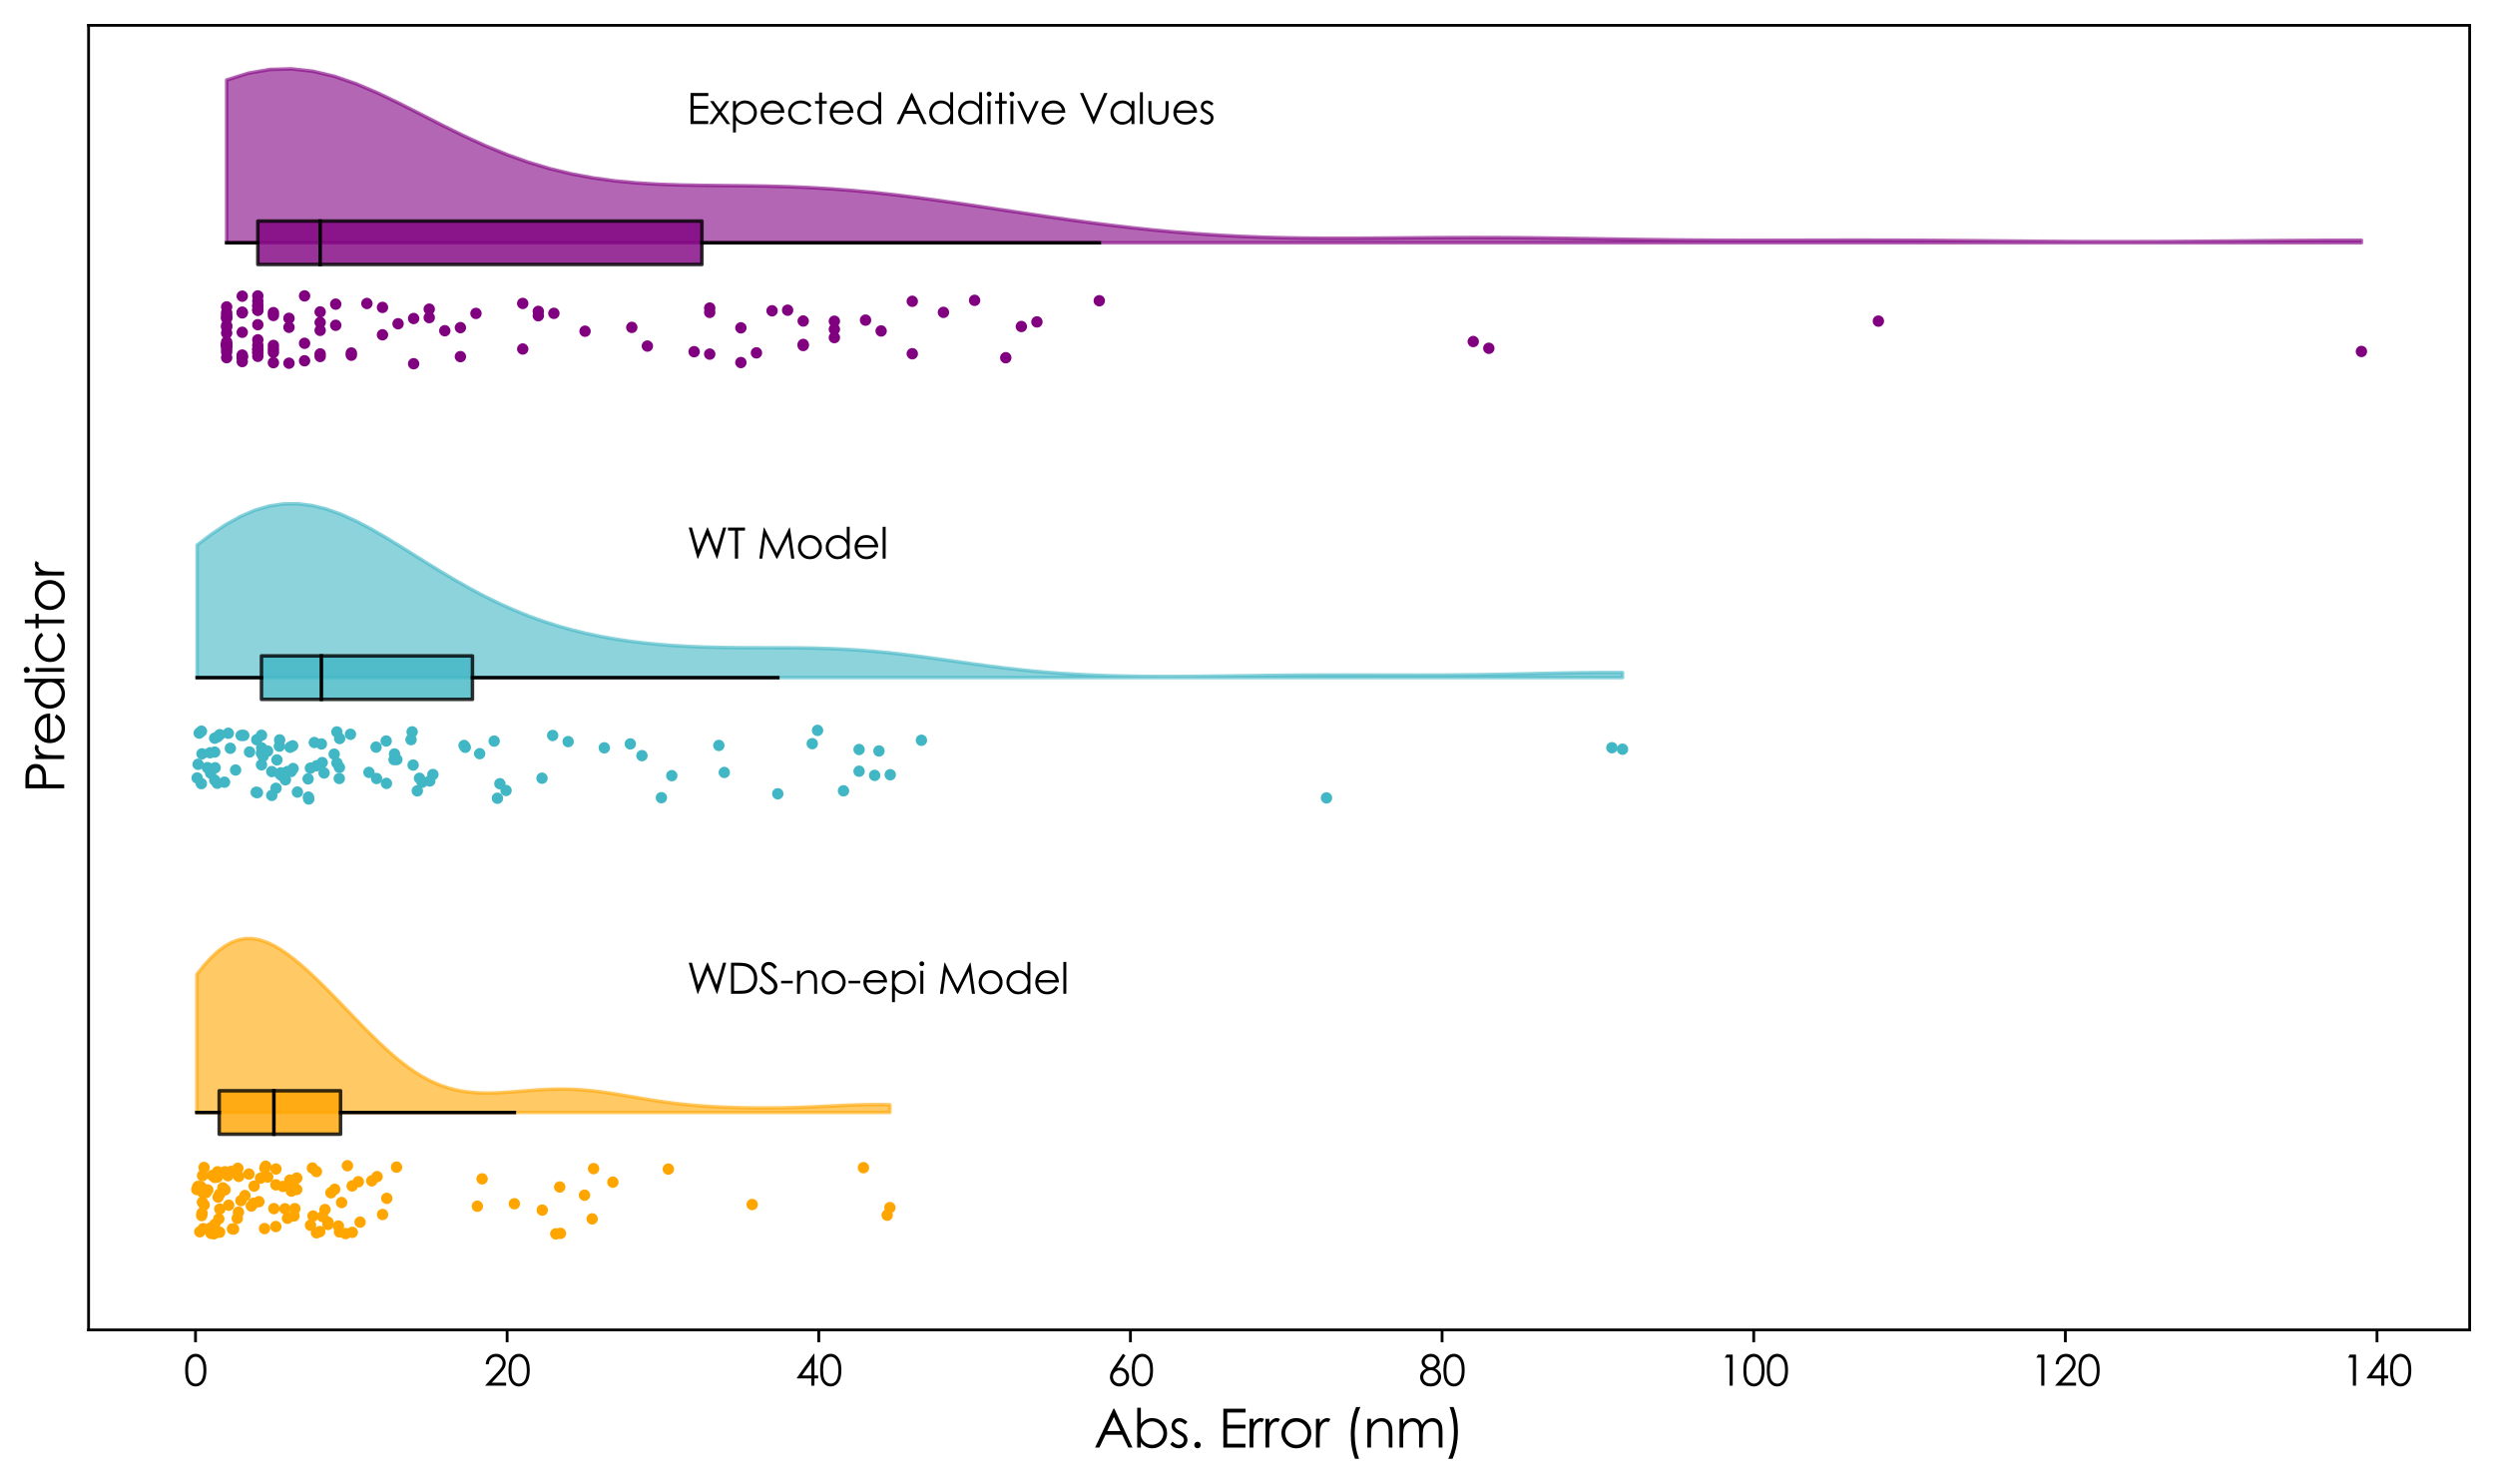 <?xml version="1.0" encoding="utf-8" standalone="no"?>
<!DOCTYPE svg PUBLIC "-//W3C//DTD SVG 1.1//EN"
  "http://www.w3.org/Graphics/SVG/1.1/DTD/svg11.dtd">
<svg xmlns:xlink="http://www.w3.org/1999/xlink" width="708.762pt" height="421.539pt" viewBox="0 0 708.762 421.539" xmlns="http://www.w3.org/2000/svg" version="1.1">
 <defs>
  <style type="text/css">*{stroke-linejoin: round; stroke-linecap: butt}</style>
 </defs>
 <g id="figure_1">
  <g id="patch_1">
   <path d="M 0 421.539 
L 708.762 421.539 
L 708.762 0 
L 0 0 
z
" style="fill: #ffffff"/>
  </g>
  <g id="axes_1">
   <g id="patch_2">
    <path d="M 25.162 377.8 
L 701.562 377.8 
L 701.562 7.2 
L 25.162 7.2 
z
" style="fill: #ffffff"/>
   </g>
   <g id="PolyCollection_1">
    <defs>
     <path id="med15602c34" d="M 55.907 -144.752 
L 55.907 -105.506 
L 57.896 -105.506 
L 59.885 -105.506 
L 61.874 -105.506 
L 63.862 -105.506 
L 65.851 -105.506 
L 67.84 -105.506 
L 69.829 -105.506 
L 71.818 -105.506 
L 73.806 -105.506 
L 75.795 -105.506 
L 77.784 -105.506 
L 79.773 -105.506 
L 81.762 -105.506 
L 83.75 -105.506 
L 85.739 -105.506 
L 87.728 -105.506 
L 89.717 -105.506 
L 91.706 -105.506 
L 93.695 -105.506 
L 95.683 -105.506 
L 97.672 -105.506 
L 99.661 -105.506 
L 101.65 -105.506 
L 103.639 -105.506 
L 105.627 -105.506 
L 107.616 -105.506 
L 109.605 -105.506 
L 111.594 -105.506 
L 113.583 -105.506 
L 115.571 -105.506 
L 117.56 -105.506 
L 119.549 -105.506 
L 121.538 -105.506 
L 123.527 -105.506 
L 125.515 -105.506 
L 127.504 -105.506 
L 129.493 -105.506 
L 131.482 -105.506 
L 133.471 -105.506 
L 135.46 -105.506 
L 137.448 -105.506 
L 139.437 -105.506 
L 141.426 -105.506 
L 143.415 -105.506 
L 145.404 -105.506 
L 147.392 -105.506 
L 149.381 -105.506 
L 151.37 -105.506 
L 153.359 -105.506 
L 155.348 -105.506 
L 157.336 -105.506 
L 159.325 -105.506 
L 161.314 -105.506 
L 163.303 -105.506 
L 165.292 -105.506 
L 167.28 -105.506 
L 169.269 -105.506 
L 171.258 -105.506 
L 173.247 -105.506 
L 175.236 -105.506 
L 177.224 -105.506 
L 179.213 -105.506 
L 181.202 -105.506 
L 183.191 -105.506 
L 185.18 -105.506 
L 187.169 -105.506 
L 189.157 -105.506 
L 191.146 -105.506 
L 193.135 -105.506 
L 195.124 -105.506 
L 197.113 -105.506 
L 199.101 -105.506 
L 201.09 -105.506 
L 203.079 -105.506 
L 205.068 -105.506 
L 207.057 -105.506 
L 209.045 -105.506 
L 211.034 -105.506 
L 213.023 -105.506 
L 215.012 -105.506 
L 217.001 -105.506 
L 218.989 -105.506 
L 220.978 -105.506 
L 222.967 -105.506 
L 224.956 -105.506 
L 226.945 -105.506 
L 228.934 -105.506 
L 230.922 -105.506 
L 232.911 -105.506 
L 234.9 -105.506 
L 236.889 -105.506 
L 238.878 -105.506 
L 240.866 -105.506 
L 242.855 -105.506 
L 244.844 -105.506 
L 246.833 -105.506 
L 248.822 -105.506 
L 250.81 -105.506 
L 252.799 -105.506 
L 252.799 -107.696 
L 252.799 -107.696 
L 250.81 -107.737 
L 248.822 -107.751 
L 246.833 -107.739 
L 244.844 -107.704 
L 242.855 -107.647 
L 240.866 -107.574 
L 238.878 -107.488 
L 236.889 -107.393 
L 234.9 -107.296 
L 232.911 -107.2 
L 230.922 -107.109 
L 228.934 -107.027 
L 226.945 -106.955 
L 224.956 -106.896 
L 222.967 -106.85 
L 220.978 -106.818 
L 218.989 -106.799 
L 217.001 -106.794 
L 215.012 -106.802 
L 213.023 -106.823 
L 211.034 -106.856 
L 209.045 -106.904 
L 207.057 -106.966 
L 205.068 -107.043 
L 203.079 -107.139 
L 201.09 -107.253 
L 199.101 -107.389 
L 197.113 -107.549 
L 195.124 -107.733 
L 193.135 -107.943 
L 191.146 -108.179 
L 189.157 -108.441 
L 187.169 -108.726 
L 185.18 -109.032 
L 183.191 -109.355 
L 181.202 -109.69 
L 179.213 -110.03 
L 177.224 -110.369 
L 175.236 -110.698 
L 173.247 -111.009 
L 171.258 -111.296 
L 169.269 -111.549 
L 167.28 -111.764 
L 165.292 -111.934 
L 163.303 -112.056 
L 161.314 -112.129 
L 159.325 -112.152 
L 157.336 -112.128 
L 155.348 -112.06 
L 153.359 -111.956 
L 151.37 -111.823 
L 149.381 -111.671 
L 147.392 -111.51 
L 145.404 -111.353 
L 143.415 -111.213 
L 141.426 -111.104 
L 139.437 -111.04 
L 137.448 -111.038 
L 135.46 -111.11 
L 133.471 -111.273 
L 131.482 -111.541 
L 129.493 -111.927 
L 127.504 -112.442 
L 125.515 -113.097 
L 123.527 -113.898 
L 121.538 -114.851 
L 119.549 -115.957 
L 117.56 -117.213 
L 115.571 -118.614 
L 113.583 -120.151 
L 111.594 -121.813 
L 109.605 -123.585 
L 107.616 -125.451 
L 105.627 -127.393 
L 103.639 -129.393 
L 101.65 -131.433 
L 99.661 -133.495 
L 97.672 -135.562 
L 95.683 -137.62 
L 93.695 -139.653 
L 91.706 -141.645 
L 89.717 -143.583 
L 87.728 -145.449 
L 85.739 -147.225 
L 83.75 -148.889 
L 81.762 -150.416 
L 79.773 -151.778 
L 77.784 -152.941 
L 75.795 -153.872 
L 73.806 -154.535 
L 71.818 -154.894 
L 69.829 -154.919 
L 67.84 -154.582 
L 65.851 -153.866 
L 63.862 -152.763 
L 61.874 -151.277 
L 59.885 -149.424 
L 57.896 -147.235 
L 55.907 -144.752 
z
" style="stroke: #ffa500; stroke-opacity: 0.6"/>
    </defs>
    <g clip-path="url(#p744f5f1374)">
     <use xlink:href="#med15602c34" x="0" y="421.539" style="fill: #ffa500; fill-opacity: 0.6; stroke: #ffa500; stroke-opacity: 0.6"/>
    </g>
   </g>
   <g id="PolyCollection_2">
    <defs>
     <path id="m6e5d481681" d="M 55.997 -266.705 
L 55.997 -229.039 
L 60.087 -229.039 
L 64.177 -229.039 
L 68.267 -229.039 
L 72.357 -229.039 
L 76.447 -229.039 
L 80.538 -229.039 
L 84.628 -229.039 
L 88.718 -229.039 
L 92.808 -229.039 
L 96.898 -229.039 
L 100.988 -229.039 
L 105.078 -229.039 
L 109.168 -229.039 
L 113.258 -229.039 
L 117.349 -229.039 
L 121.439 -229.039 
L 125.529 -229.039 
L 129.619 -229.039 
L 133.709 -229.039 
L 137.799 -229.039 
L 141.889 -229.039 
L 145.979 -229.039 
L 150.069 -229.039 
L 154.16 -229.039 
L 158.25 -229.039 
L 162.34 -229.039 
L 166.43 -229.039 
L 170.52 -229.039 
L 174.61 -229.039 
L 178.7 -229.039 
L 182.79 -229.039 
L 186.88 -229.039 
L 190.971 -229.039 
L 195.061 -229.039 
L 199.151 -229.039 
L 203.241 -229.039 
L 207.331 -229.039 
L 211.421 -229.039 
L 215.511 -229.039 
L 219.601 -229.039 
L 223.691 -229.039 
L 227.782 -229.039 
L 231.872 -229.039 
L 235.962 -229.039 
L 240.052 -229.039 
L 244.142 -229.039 
L 248.232 -229.039 
L 252.322 -229.039 
L 256.412 -229.039 
L 260.502 -229.039 
L 264.592 -229.039 
L 268.683 -229.039 
L 272.773 -229.039 
L 276.863 -229.039 
L 280.953 -229.039 
L 285.043 -229.039 
L 289.133 -229.039 
L 293.223 -229.039 
L 297.313 -229.039 
L 301.403 -229.039 
L 305.494 -229.039 
L 309.584 -229.039 
L 313.674 -229.039 
L 317.764 -229.039 
L 321.854 -229.039 
L 325.944 -229.039 
L 330.034 -229.039 
L 334.124 -229.039 
L 338.214 -229.039 
L 342.305 -229.039 
L 346.395 -229.039 
L 350.485 -229.039 
L 354.575 -229.039 
L 358.665 -229.039 
L 362.755 -229.039 
L 366.845 -229.039 
L 370.935 -229.039 
L 375.025 -229.039 
L 379.116 -229.039 
L 383.206 -229.039 
L 387.296 -229.039 
L 391.386 -229.039 
L 395.476 -229.039 
L 399.566 -229.039 
L 403.656 -229.039 
L 407.746 -229.039 
L 411.836 -229.039 
L 415.927 -229.039 
L 420.017 -229.039 
L 424.107 -229.039 
L 428.197 -229.039 
L 432.287 -229.039 
L 436.377 -229.039 
L 440.467 -229.039 
L 444.557 -229.039 
L 448.647 -229.039 
L 452.737 -229.039 
L 456.828 -229.039 
L 460.918 -229.039 
L 460.918 -230.494 
L 460.918 -230.494 
L 456.828 -230.496 
L 452.737 -230.473 
L 448.647 -230.427 
L 444.557 -230.363 
L 440.467 -230.284 
L 436.377 -230.197 
L 432.287 -230.108 
L 428.197 -230.022 
L 424.107 -229.944 
L 420.017 -229.878 
L 415.927 -229.826 
L 411.836 -229.789 
L 407.746 -229.767 
L 403.656 -229.758 
L 399.566 -229.76 
L 395.476 -229.768 
L 391.386 -229.78 
L 387.296 -229.79 
L 383.206 -229.797 
L 379.116 -229.796 
L 375.025 -229.786 
L 370.935 -229.765 
L 366.845 -229.735 
L 362.755 -229.695 
L 358.665 -229.648 
L 354.575 -229.596 
L 350.485 -229.543 
L 346.395 -229.492 
L 342.305 -229.446 
L 338.214 -229.41 
L 334.124 -229.388 
L 330.034 -229.383 
L 325.944 -229.401 
L 321.854 -229.446 
L 317.764 -229.523 
L 313.674 -229.637 
L 309.584 -229.794 
L 305.494 -229.998 
L 301.403 -230.253 
L 297.313 -230.563 
L 293.223 -230.928 
L 289.133 -231.348 
L 285.043 -231.82 
L 280.953 -232.335 
L 276.863 -232.886 
L 272.773 -233.458 
L 268.683 -234.039 
L 264.592 -234.612 
L 260.502 -235.16 
L 256.412 -235.669 
L 252.322 -236.126 
L 248.232 -236.519 
L 244.142 -236.843 
L 240.052 -237.097 
L 235.962 -237.282 
L 231.872 -237.405 
L 227.782 -237.478 
L 223.691 -237.512 
L 219.601 -237.524 
L 215.511 -237.528 
L 211.421 -237.54 
L 207.331 -237.573 
L 203.241 -237.643 
L 199.151 -237.759 
L 195.061 -237.934 
L 190.971 -238.178 
L 186.88 -238.5 
L 182.79 -238.909 
L 178.7 -239.416 
L 174.61 -240.031 
L 170.52 -240.765 
L 166.43 -241.629 
L 162.34 -242.634 
L 158.25 -243.791 
L 154.16 -245.108 
L 150.069 -246.594 
L 145.979 -248.252 
L 141.889 -250.084 
L 137.799 -252.086 
L 133.709 -254.249 
L 129.619 -256.558 
L 125.529 -258.987 
L 121.439 -261.505 
L 117.349 -264.07 
L 113.258 -266.628 
L 109.168 -269.117 
L 105.078 -271.469 
L 100.988 -273.605 
L 96.898 -275.447 
L 92.808 -276.915 
L 88.718 -277.938 
L 84.628 -278.452 
L 80.538 -278.413 
L 76.447 -277.792 
L 72.357 -276.588 
L 68.267 -274.821 
L 64.177 -272.537 
L 60.087 -269.803 
L 55.997 -266.705 
z
" style="stroke: #41b6c4; stroke-opacity: 0.6"/>
    </defs>
    <g clip-path="url(#p744f5f1374)">
     <use xlink:href="#m6e5d481681" x="0" y="421.539" style="fill: #41b6c4; fill-opacity: 0.6; stroke: #41b6c4; stroke-opacity: 0.6"/>
    </g>
   </g>
   <g id="PolyCollection_3">
    <defs>
     <path id="mef0d972da2" d="M 64.389 -398.819 
L 64.389 -352.572 
L 70.515 -352.572 
L 76.64 -352.572 
L 82.766 -352.572 
L 88.891 -352.572 
L 95.017 -352.572 
L 101.142 -352.572 
L 107.268 -352.572 
L 113.393 -352.572 
L 119.519 -352.572 
L 125.644 -352.572 
L 131.77 -352.572 
L 137.895 -352.572 
L 144.021 -352.572 
L 150.147 -352.572 
L 156.272 -352.572 
L 162.398 -352.572 
L 168.523 -352.572 
L 174.649 -352.572 
L 180.774 -352.572 
L 186.9 -352.572 
L 193.025 -352.572 
L 199.151 -352.572 
L 205.276 -352.572 
L 211.402 -352.572 
L 217.527 -352.572 
L 223.653 -352.572 
L 229.778 -352.572 
L 235.904 -352.572 
L 242.029 -352.572 
L 248.155 -352.572 
L 254.28 -352.572 
L 260.406 -352.572 
L 266.532 -352.572 
L 272.657 -352.572 
L 278.783 -352.572 
L 284.908 -352.572 
L 291.034 -352.572 
L 297.159 -352.572 
L 303.285 -352.572 
L 309.41 -352.572 
L 315.536 -352.572 
L 321.661 -352.572 
L 327.787 -352.572 
L 333.912 -352.572 
L 340.038 -352.572 
L 346.163 -352.572 
L 352.289 -352.572 
L 358.414 -352.572 
L 364.54 -352.572 
L 370.665 -352.572 
L 376.791 -352.572 
L 382.917 -352.572 
L 389.042 -352.572 
L 395.168 -352.572 
L 401.293 -352.572 
L 407.419 -352.572 
L 413.544 -352.572 
L 419.67 -352.572 
L 425.795 -352.572 
L 431.921 -352.572 
L 438.046 -352.572 
L 444.172 -352.572 
L 450.297 -352.572 
L 456.423 -352.572 
L 462.548 -352.572 
L 468.674 -352.572 
L 474.799 -352.572 
L 480.925 -352.572 
L 487.05 -352.572 
L 493.176 -352.572 
L 499.302 -352.572 
L 505.427 -352.572 
L 511.553 -352.572 
L 517.678 -352.572 
L 523.804 -352.572 
L 529.929 -352.572 
L 536.055 -352.572 
L 542.18 -352.572 
L 548.306 -352.572 
L 554.431 -352.572 
L 560.557 -352.572 
L 566.682 -352.572 
L 572.808 -352.572 
L 578.933 -352.572 
L 585.059 -352.572 
L 591.184 -352.572 
L 597.31 -352.572 
L 603.435 -352.572 
L 609.561 -352.572 
L 615.687 -352.572 
L 621.812 -352.572 
L 627.938 -352.572 
L 634.063 -352.572 
L 640.189 -352.572 
L 646.314 -352.572 
L 652.44 -352.572 
L 658.565 -352.572 
L 664.691 -352.572 
L 670.816 -352.572 
L 670.816 -353.3 
L 670.816 -353.3 
L 664.691 -353.293 
L 658.565 -353.271 
L 652.44 -353.234 
L 646.314 -353.188 
L 640.189 -353.135 
L 634.063 -353.079 
L 627.938 -353.026 
L 621.812 -352.978 
L 615.687 -352.941 
L 609.561 -352.916 
L 603.435 -352.906 
L 597.31 -352.91 
L 591.184 -352.93 
L 585.059 -352.962 
L 578.933 -353.006 
L 572.808 -353.058 
L 566.682 -353.114 
L 560.557 -353.17 
L 554.431 -353.222 
L 548.306 -353.267 
L 542.18 -353.301 
L 536.055 -353.322 
L 529.929 -353.332 
L 523.804 -353.331 
L 517.678 -353.321 
L 511.553 -353.307 
L 505.427 -353.294 
L 499.302 -353.286 
L 493.176 -353.29 
L 487.05 -353.309 
L 480.925 -353.346 
L 474.799 -353.401 
L 468.674 -353.475 
L 462.548 -353.563 
L 456.423 -353.661 
L 450.297 -353.762 
L 444.172 -353.858 
L 438.046 -353.943 
L 431.921 -354.009 
L 425.795 -354.052 
L 419.67 -354.069 
L 413.544 -354.06 
L 407.419 -354.03 
L 401.293 -353.985 
L 395.168 -353.934 
L 389.042 -353.888 
L 382.917 -353.859 
L 376.791 -353.861 
L 370.665 -353.907 
L 364.54 -354.008 
L 358.414 -354.175 
L 352.289 -354.416 
L 346.163 -354.736 
L 340.038 -355.139 
L 333.912 -355.626 
L 327.787 -356.194 
L 321.661 -356.841 
L 315.536 -357.559 
L 309.41 -358.34 
L 303.285 -359.176 
L 297.159 -360.054 
L 291.034 -360.963 
L 284.908 -361.889 
L 278.783 -362.815 
L 272.657 -363.727 
L 266.532 -364.605 
L 260.406 -365.433 
L 254.28 -366.192 
L 248.155 -366.866 
L 242.029 -367.44 
L 235.904 -367.908 
L 229.778 -368.265 
L 223.653 -368.517 
L 217.527 -368.678 
L 211.402 -368.771 
L 205.276 -368.829 
L 199.151 -368.89 
L 193.025 -369.002 
L 186.9 -369.216 
L 180.774 -369.586 
L 174.649 -370.163 
L 168.523 -370.999 
L 162.398 -372.137 
L 156.272 -373.609 
L 150.147 -375.435 
L 144.021 -377.618 
L 137.895 -380.136 
L 131.77 -382.943 
L 125.644 -385.965 
L 119.519 -389.097 
L 113.393 -392.21 
L 107.268 -395.15 
L 101.142 -397.754 
L 95.017 -399.857 
L 88.891 -401.308 
L 82.766 -401.986 
L 76.64 -401.807 
L 70.515 -400.744 
L 64.389 -398.819 
z
" style="stroke: #800080; stroke-opacity: 0.6"/>
    </defs>
    <g clip-path="url(#p744f5f1374)">
     <use xlink:href="#mef0d972da2" x="0" y="421.539" style="fill: #800080; fill-opacity: 0.6; stroke: #800080; stroke-opacity: 0.6"/>
    </g>
   </g>
   <g id="PathCollection_1">
    <defs>
     <path id="m9330e98c86" d="M 0 1.118 
C 0.297 1.118 0.581 1 0.791 0.791 
C 1 0.581 1.118 0.297 1.118 0 
C 1.118 -0.297 1 -0.581 0.791 -0.791 
C 0.581 -1 0.297 -1.118 0 -1.118 
C -0.297 -1.118 -0.581 -1 -0.791 -0.791 
C -1 -0.581 -1.118 -0.297 -1.118 0 
C -1.118 0.297 -1 0.581 -0.791 0.791 
C -0.581 1 -0.297 1.118 0 1.118 
z
" style="stroke: #ffa500"/>
    </defs>
    <g clip-path="url(#p744f5f1374)">
     <use xlink:href="#m9330e98c86" x="56.77" y="349.925" style="fill: #ffa500; stroke: #ffa500"/>
     <use xlink:href="#m9330e98c86" x="57.131" y="337.191" style="fill: #ffa500; stroke: #ffa500"/>
     <use xlink:href="#m9330e98c86" x="75.471" y="331.302" style="fill: #ffa500; stroke: #ffa500"/>
     <use xlink:href="#m9330e98c86" x="146.119" y="341.96" style="fill: #ffa500; stroke: #ffa500"/>
     <use xlink:href="#m9330e98c86" x="62.438" y="343.47" style="fill: #ffa500; stroke: #ffa500"/>
     <use xlink:href="#m9330e98c86" x="63.864" y="332.867" style="fill: #ffa500; stroke: #ffa500"/>
     <use xlink:href="#m9330e98c86" x="61.024" y="334.139" style="fill: #ffa500; stroke: #ffa500"/>
     <use xlink:href="#m9330e98c86" x="61.955" y="340.075" style="fill: #ffa500; stroke: #ffa500"/>
     <use xlink:href="#m9330e98c86" x="57.726" y="349.043" style="fill: #ffa500; stroke: #ffa500"/>
     <use xlink:href="#m9330e98c86" x="59.83" y="348.843" style="fill: #ffa500; stroke: #ffa500"/>
     <use xlink:href="#m9330e98c86" x="61.742" y="334.368" style="fill: #ffa500; stroke: #ffa500"/>
     <use xlink:href="#m9330e98c86" x="57.287" y="345.327" style="fill: #ffa500; stroke: #ffa500"/>
     <use xlink:href="#m9330e98c86" x="88.211" y="348.069" style="fill: #ffa500; stroke: #ffa500"/>
     <use xlink:href="#m9330e98c86" x="57.488" y="341.501" style="fill: #ffa500; stroke: #ffa500"/>
     <use xlink:href="#m9330e98c86" x="67.397" y="346.122" style="fill: #ffa500; stroke: #ffa500"/>
     <use xlink:href="#m9330e98c86" x="80.395" y="337.041" style="fill: #ffa500; stroke: #ffa500"/>
     <use xlink:href="#m9330e98c86" x="84.31" y="334.662" style="fill: #ffa500; stroke: #ffa500"/>
     <use xlink:href="#m9330e98c86" x="64.744" y="333.988" style="fill: #ffa500; stroke: #ffa500"/>
     <use xlink:href="#m9330e98c86" x="59.948" y="350.379" style="fill: #ffa500; stroke: #ffa500"/>
     <use xlink:href="#m9330e98c86" x="83.52" y="345.414" style="fill: #ffa500; stroke: #ffa500"/>
     <use xlink:href="#m9330e98c86" x="66.029" y="349.111" style="fill: #ffa500; stroke: #ffa500"/>
     <use xlink:href="#m9330e98c86" x="56.789" y="337.059" style="fill: #ffa500; stroke: #ffa500"/>
     <use xlink:href="#m9330e98c86" x="70.719" y="333.519" style="fill: #ffa500; stroke: #ffa500"/>
     <use xlink:href="#m9330e98c86" x="58.52" y="338.783" style="fill: #ffa500; stroke: #ffa500"/>
     <use xlink:href="#m9330e98c86" x="89.894" y="350.208" style="fill: #ffa500; stroke: #ffa500"/>
     <use xlink:href="#m9330e98c86" x="62.381" y="350.052" style="fill: #ffa500; stroke: #ffa500"/>
     <use xlink:href="#m9330e98c86" x="74.005" y="334.699" style="fill: #ffa500; stroke: #ffa500"/>
     <use xlink:href="#m9330e98c86" x="96.137" y="348.297" style="fill: #ffa500; stroke: #ffa500"/>
     <use xlink:href="#m9330e98c86" x="105.603" y="335.451" style="fill: #ffa500; stroke: #ffa500"/>
     <use xlink:href="#m9330e98c86" x="92.323" y="343.606" style="fill: #ffa500; stroke: #ffa500"/>
     <use xlink:href="#m9330e98c86" x="63.31" y="337.437" style="fill: #ffa500; stroke: #ffa500"/>
     <use xlink:href="#m9330e98c86" x="78.392" y="332.079" style="fill: #ffa500; stroke: #ffa500"/>
     <use xlink:href="#m9330e98c86" x="71.991" y="341.828" style="fill: #ffa500; stroke: #ffa500"/>
     <use xlink:href="#m9330e98c86" x="67.565" y="331.893" style="fill: #ffa500; stroke: #ffa500"/>
     <use xlink:href="#m9330e98c86" x="93.169" y="347.171" style="fill: #ffa500; stroke: #ffa500"/>
     <use xlink:href="#m9330e98c86" x="62.153" y="346.254" style="fill: #ffa500; stroke: #ffa500"/>
     <use xlink:href="#m9330e98c86" x="84.286" y="337.908" style="fill: #ffa500; stroke: #ffa500"/>
     <use xlink:href="#m9330e98c86" x="98.178" y="350.439" style="fill: #ffa500; stroke: #ffa500"/>
     <use xlink:href="#m9330e98c86" x="76.046" y="334.36" style="fill: #ffa500; stroke: #ffa500"/>
     <use xlink:href="#m9330e98c86" x="75.146" y="349.022" style="fill: #ffa500; stroke: #ffa500"/>
     <use xlink:href="#m9330e98c86" x="67.742" y="344.348" style="fill: #ffa500; stroke: #ffa500"/>
     <use xlink:href="#m9330e98c86" x="62.393" y="339.235" style="fill: #ffa500; stroke: #ffa500"/>
     <use xlink:href="#m9330e98c86" x="57.533" y="333.974" style="fill: #ffa500; stroke: #ffa500"/>
     <use xlink:href="#m9330e98c86" x="68.445" y="341.069" style="fill: #ffa500; stroke: #ffa500"/>
     <use xlink:href="#m9330e98c86" x="55.907" y="337.913" style="fill: #ffa500; stroke: #ffa500"/>
     <use xlink:href="#m9330e98c86" x="82.337" y="335.236" style="fill: #ffa500; stroke: #ffa500"/>
     <use xlink:href="#m9330e98c86" x="100.043" y="336.897" style="fill: #ffa500; stroke: #ffa500"/>
     <use xlink:href="#m9330e98c86" x="60.017" y="349.874" style="fill: #ffa500; stroke: #ffa500"/>
     <use xlink:href="#m9330e98c86" x="57.394" y="344.626" style="fill: #ffa500; stroke: #ffa500"/>
     <use xlink:href="#m9330e98c86" x="88.743" y="331.816" style="fill: #ffa500; stroke: #ffa500"/>
     <use xlink:href="#m9330e98c86" x="93.169" y="347.835" style="fill: #ffa500; stroke: #ffa500"/>
     <use xlink:href="#m9330e98c86" x="89.891" y="332.814" style="fill: #ffa500; stroke: #ffa500"/>
     <use xlink:href="#m9330e98c86" x="72.185" y="336.949" style="fill: #ffa500; stroke: #ffa500"/>
     <use xlink:href="#m9330e98c86" x="97.045" y="341.615" style="fill: #ffa500; stroke: #ffa500"/>
     <use xlink:href="#m9330e98c86" x="83.765" y="343.36" style="fill: #ffa500; stroke: #ffa500"/>
     <use xlink:href="#m9330e98c86" x="65.686" y="332.764" style="fill: #ffa500; stroke: #ffa500"/>
     <use xlink:href="#m9330e98c86" x="56.208" y="337.048" style="fill: #ffa500; stroke: #ffa500"/>
     <use xlink:href="#m9330e98c86" x="98.697" y="331.159" style="fill: #ffa500; stroke: #ffa500"/>
     <use xlink:href="#m9330e98c86" x="95.071" y="337.851" style="fill: #ffa500; stroke: #ffa500"/>
     <use xlink:href="#m9330e98c86" x="78.378" y="336.588" style="fill: #ffa500; stroke: #ffa500"/>
     <use xlink:href="#m9330e98c86" x="78.357" y="348.438" style="fill: #ffa500; stroke: #ffa500"/>
     <use xlink:href="#m9330e98c86" x="81.675" y="346.088" style="fill: #ffa500; stroke: #ffa500"/>
     <use xlink:href="#m9330e98c86" x="60.993" y="334.477" style="fill: #ffa500; stroke: #ffa500"/>
     <use xlink:href="#m9330e98c86" x="60.993" y="347.847" style="fill: #ffa500; stroke: #ffa500"/>
     <use xlink:href="#m9330e98c86" x="59.021" y="338.034" style="fill: #ffa500; stroke: #ffa500"/>
     <use xlink:href="#m9330e98c86" x="91.636" y="345.605" style="fill: #ffa500; stroke: #ffa500"/>
     <use xlink:href="#m9330e98c86" x="174.105" y="335.821" style="fill: #ffa500; stroke: #ffa500"/>
     <use xlink:href="#m9330e98c86" x="168.212" y="346.253" style="fill: #ffa500; stroke: #ffa500"/>
     <use xlink:href="#m9330e98c86" x="252.799" y="343.054" style="fill: #ffa500; stroke: #ffa500"/>
     <use xlink:href="#m9330e98c86" x="88.934" y="345.445" style="fill: #ffa500; stroke: #ffa500"/>
     <use xlink:href="#m9330e98c86" x="245.277" y="331.715" style="fill: #ffa500; stroke: #ffa500"/>
     <use xlink:href="#m9330e98c86" x="112.65" y="331.558" style="fill: #ffa500; stroke: #ffa500"/>
     <use xlink:href="#m9330e98c86" x="107.115" y="334.259" style="fill: #ffa500; stroke: #ffa500"/>
     <use xlink:href="#m9330e98c86" x="189.859" y="332.113" style="fill: #ffa500; stroke: #ffa500"/>
     <use xlink:href="#m9330e98c86" x="94.01" y="338.838" style="fill: #ffa500; stroke: #ffa500"/>
     <use xlink:href="#m9330e98c86" x="60.798" y="350.483" style="fill: #ffa500; stroke: #ffa500"/>
     <use xlink:href="#m9330e98c86" x="69.584" y="339.624" style="fill: #ffa500; stroke: #ffa500"/>
     <use xlink:href="#m9330e98c86" x="71.392" y="342.609" style="fill: #ffa500; stroke: #ffa500"/>
     <use xlink:href="#m9330e98c86" x="63.935" y="338.004" style="fill: #ffa500; stroke: #ffa500"/>
     <use xlink:href="#m9330e98c86" x="157.883" y="350.507" style="fill: #ffa500; stroke: #ffa500"/>
     <use xlink:href="#m9330e98c86" x="102.29" y="347.181" style="fill: #ffa500; stroke: #ffa500"/>
     <use xlink:href="#m9330e98c86" x="100.073" y="350.082" style="fill: #ffa500; stroke: #ffa500"/>
     <use xlink:href="#m9330e98c86" x="158.999" y="337.198" style="fill: #ffa500; stroke: #ffa500"/>
     <use xlink:href="#m9330e98c86" x="166.039" y="339.526" style="fill: #ffa500; stroke: #ffa500"/>
     <use xlink:href="#m9330e98c86" x="154.044" y="343.767" style="fill: #ffa500; stroke: #ffa500"/>
     <use xlink:href="#m9330e98c86" x="60.323" y="333.929" style="fill: #ffa500; stroke: #ffa500"/>
     <use xlink:href="#m9330e98c86" x="136.953" y="334.887" style="fill: #ffa500; stroke: #ffa500"/>
     <use xlink:href="#m9330e98c86" x="82.78" y="338.374" style="fill: #ffa500; stroke: #ffa500"/>
     <use xlink:href="#m9330e98c86" x="73.553" y="341.368" style="fill: #ffa500; stroke: #ffa500"/>
     <use xlink:href="#m9330e98c86" x="252.025" y="345.205" style="fill: #ffa500; stroke: #ffa500"/>
     <use xlink:href="#m9330e98c86" x="61.787" y="332.879" style="fill: #ffa500; stroke: #ffa500"/>
     <use xlink:href="#m9330e98c86" x="75.233" y="331.834" style="fill: #ffa500; stroke: #ffa500"/>
     <use xlink:href="#m9330e98c86" x="57.971" y="331.657" style="fill: #ffa500; stroke: #ffa500"/>
     <use xlink:href="#m9330e98c86" x="101.792" y="335.706" style="fill: #ffa500; stroke: #ffa500"/>
     <use xlink:href="#m9330e98c86" x="60.369" y="348.895" style="fill: #ffa500; stroke: #ffa500"/>
     <use xlink:href="#m9330e98c86" x="67.821" y="334.192" style="fill: #ffa500; stroke: #ffa500"/>
     <use xlink:href="#m9330e98c86" x="57.993" y="342.302" style="fill: #ffa500; stroke: #ffa500"/>
     <use xlink:href="#m9330e98c86" x="64.966" y="342.368" style="fill: #ffa500; stroke: #ffa500"/>
     <use xlink:href="#m9330e98c86" x="57.512" y="338.668" style="fill: #ffa500; stroke: #ffa500"/>
     <use xlink:href="#m9330e98c86" x="66.356" y="349.143" style="fill: #ffa500; stroke: #ffa500"/>
     <use xlink:href="#m9330e98c86" x="90.835" y="349.871" style="fill: #ffa500; stroke: #ffa500"/>
     <use xlink:href="#m9330e98c86" x="77.804" y="343.342" style="fill: #ffa500; stroke: #ffa500"/>
     <use xlink:href="#m9330e98c86" x="135.614" y="342.666" style="fill: #ffa500; stroke: #ffa500"/>
     <use xlink:href="#m9330e98c86" x="96.449" y="349.965" style="fill: #ffa500; stroke: #ffa500"/>
     <use xlink:href="#m9330e98c86" x="159.209" y="350.372" style="fill: #ffa500; stroke: #ffa500"/>
     <use xlink:href="#m9330e98c86" x="213.669" y="342.176" style="fill: #ffa500; stroke: #ffa500"/>
     <use xlink:href="#m9330e98c86" x="168.616" y="331.981" style="fill: #ffa500; stroke: #ffa500"/>
     <use xlink:href="#m9330e98c86" x="109.874" y="340.426" style="fill: #ffa500; stroke: #ffa500"/>
     <use xlink:href="#m9330e98c86" x="83.25" y="335.995" style="fill: #ffa500; stroke: #ffa500"/>
     <use xlink:href="#m9330e98c86" x="108.68" y="345.009" style="fill: #ffa500; stroke: #ffa500"/>
     <use xlink:href="#m9330e98c86" x="80.94" y="343.383" style="fill: #ffa500; stroke: #ffa500"/>
    </g>
   </g>
   <g id="PathCollection_2">
    <defs>
     <path id="m1632beaa05" d="M 0 1.118 
C 0.297 1.118 0.581 1 0.791 0.791 
C 1 0.581 1.118 0.297 1.118 0 
C 1.118 -0.297 1 -0.581 0.791 -0.791 
C 0.581 -1 0.297 -1.118 0 -1.118 
C -0.297 -1.118 -0.581 -1 -0.791 -0.791 
C -1 -0.581 -1.118 -0.297 -1.118 0 
C -1.118 0.297 -1 0.581 -0.791 0.791 
C -0.581 1 -0.297 1.118 0 1.118 
z
" style="stroke: #41b6c4"/>
    </defs>
    <g clip-path="url(#p744f5f1374)">
     <use xlink:href="#m1632beaa05" x="92.06" y="219.59" style="fill: #41b6c4; stroke: #41b6c4"/>
     <use xlink:href="#m1632beaa05" x="96.487" y="209.795" style="fill: #41b6c4; stroke: #41b6c4"/>
     <use xlink:href="#m1632beaa05" x="74.735" y="214.851" style="fill: #41b6c4; stroke: #41b6c4"/>
     <use xlink:href="#m1632beaa05" x="161.395" y="210.675" style="fill: #41b6c4; stroke: #41b6c4"/>
     <use xlink:href="#m1632beaa05" x="61.707" y="222.502" style="fill: #41b6c4; stroke: #41b6c4"/>
     <use xlink:href="#m1632beaa05" x="74.341" y="212.471" style="fill: #41b6c4; stroke: #41b6c4"/>
     <use xlink:href="#m1632beaa05" x="79.445" y="210.187" style="fill: #41b6c4; stroke: #41b6c4"/>
     <use xlink:href="#m1632beaa05" x="81.08" y="221.531" style="fill: #41b6c4; stroke: #41b6c4"/>
     <use xlink:href="#m1632beaa05" x="89.933" y="217.533" style="fill: #41b6c4; stroke: #41b6c4"/>
     <use xlink:href="#m1632beaa05" x="60.982" y="209.706" style="fill: #41b6c4; stroke: #41b6c4"/>
     <use xlink:href="#m1632beaa05" x="74.261" y="213.987" style="fill: #41b6c4; stroke: #41b6c4"/>
     <use xlink:href="#m1632beaa05" x="59.823" y="219.618" style="fill: #41b6c4; stroke: #41b6c4"/>
     <use xlink:href="#m1632beaa05" x="190.841" y="220.346" style="fill: #41b6c4; stroke: #41b6c4"/>
     <use xlink:href="#m1632beaa05" x="64.858" y="208.301" style="fill: #41b6c4; stroke: #41b6c4"/>
     <use xlink:href="#m1632beaa05" x="79.969" y="220.273" style="fill: #41b6c4; stroke: #41b6c4"/>
     <use xlink:href="#m1632beaa05" x="111.94" y="215.789" style="fill: #41b6c4; stroke: #41b6c4"/>
     <use xlink:href="#m1632beaa05" x="104.818" y="219.409" style="fill: #41b6c4; stroke: #41b6c4"/>
     <use xlink:href="#m1632beaa05" x="142.008" y="222.638" style="fill: #41b6c4; stroke: #41b6c4"/>
     <use xlink:href="#m1632beaa05" x="79.543" y="219.905" style="fill: #41b6c4; stroke: #41b6c4"/>
     <use xlink:href="#m1632beaa05" x="82.704" y="219.167" style="fill: #41b6c4; stroke: #41b6c4"/>
     <use xlink:href="#m1632beaa05" x="87.709" y="226.978" style="fill: #41b6c4; stroke: #41b6c4"/>
     <use xlink:href="#m1632beaa05" x="61.116" y="218.112" style="fill: #41b6c4; stroke: #41b6c4"/>
     <use xlink:href="#m1632beaa05" x="61.818" y="209.296" style="fill: #41b6c4; stroke: #41b6c4"/>
     <use xlink:href="#m1632beaa05" x="87.611" y="226.429" style="fill: #41b6c4; stroke: #41b6c4"/>
     <use xlink:href="#m1632beaa05" x="261.749" y="210.294" style="fill: #41b6c4; stroke: #41b6c4"/>
     <use xlink:href="#m1632beaa05" x="204.205" y="211.763" style="fill: #41b6c4; stroke: #41b6c4"/>
     <use xlink:href="#m1632beaa05" x="118.552" y="224.669" style="fill: #41b6c4; stroke: #41b6c4"/>
     <use xlink:href="#m1632beaa05" x="96.42" y="218.009" style="fill: #41b6c4; stroke: #41b6c4"/>
     <use xlink:href="#m1632beaa05" x="58.917" y="218.078" style="fill: #41b6c4; stroke: #41b6c4"/>
     <use xlink:href="#m1632beaa05" x="65.434" y="212.567" style="fill: #41b6c4; stroke: #41b6c4"/>
     <use xlink:href="#m1632beaa05" x="77.208" y="225.959" style="fill: #41b6c4; stroke: #41b6c4"/>
     <use xlink:href="#m1632beaa05" x="77.208" y="219.19" style="fill: #41b6c4; stroke: #41b6c4"/>
     <use xlink:href="#m1632beaa05" x="252.896" y="220.085" style="fill: #41b6c4; stroke: #41b6c4"/>
     <use xlink:href="#m1632beaa05" x="248.47" y="220.267" style="fill: #41b6c4; stroke: #41b6c4"/>
     <use xlink:href="#m1632beaa05" x="244.043" y="219.091" style="fill: #41b6c4; stroke: #41b6c4"/>
     <use xlink:href="#m1632beaa05" x="131.831" y="211.771" style="fill: #41b6c4; stroke: #41b6c4"/>
     <use xlink:href="#m1632beaa05" x="109.699" y="210.51" style="fill: #41b6c4; stroke: #41b6c4"/>
     <use xlink:href="#m1632beaa05" x="61.008" y="213.648" style="fill: #41b6c4; stroke: #41b6c4"/>
     <use xlink:href="#m1632beaa05" x="83.14" y="211.872" style="fill: #41b6c4; stroke: #41b6c4"/>
     <use xlink:href="#m1632beaa05" x="57.392" y="214.142" style="fill: #41b6c4; stroke: #41b6c4"/>
     <use xlink:href="#m1632beaa05" x="59.657" y="213.844" style="fill: #41b6c4; stroke: #41b6c4"/>
     <use xlink:href="#m1632beaa05" x="68.51" y="208.925" style="fill: #41b6c4; stroke: #41b6c4"/>
     <use xlink:href="#m1632beaa05" x="59.657" y="218.404" style="fill: #41b6c4; stroke: #41b6c4"/>
     <use xlink:href="#m1632beaa05" x="122.978" y="220.022" style="fill: #41b6c4; stroke: #41b6c4"/>
     <use xlink:href="#m1632beaa05" x="136.258" y="214.101" style="fill: #41b6c4; stroke: #41b6c4"/>
     <use xlink:href="#m1632beaa05" x="74.287" y="208.864" style="fill: #41b6c4; stroke: #41b6c4"/>
     <use xlink:href="#m1632beaa05" x="56.581" y="208.259" style="fill: #41b6c4; stroke: #41b6c4"/>
     <use xlink:href="#m1632beaa05" x="72.781" y="225.069" style="fill: #41b6c4; stroke: #41b6c4"/>
     <use xlink:href="#m1632beaa05" x="55.997" y="220.996" style="fill: #41b6c4; stroke: #41b6c4"/>
     <use xlink:href="#m1632beaa05" x="239.617" y="224.654" style="fill: #41b6c4; stroke: #41b6c4"/>
     <use xlink:href="#m1632beaa05" x="244.043" y="212.914" style="fill: #41b6c4; stroke: #41b6c4"/>
     <use xlink:href="#m1632beaa05" x="171.67" y="212.443" style="fill: #41b6c4; stroke: #41b6c4"/>
     <use xlink:href="#m1632beaa05" x="153.964" y="221.067" style="fill: #41b6c4; stroke: #41b6c4"/>
     <use xlink:href="#m1632beaa05" x="61.008" y="221.628" style="fill: #41b6c4; stroke: #41b6c4"/>
     <use xlink:href="#m1632beaa05" x="74.287" y="217.259" style="fill: #41b6c4; stroke: #41b6c4"/>
     <use xlink:href="#m1632beaa05" x="72.936" y="210.144" style="fill: #41b6c4; stroke: #41b6c4"/>
     <use xlink:href="#m1632beaa05" x="112.746" y="215.769" style="fill: #41b6c4; stroke: #41b6c4"/>
     <use xlink:href="#m1632beaa05" x="88.181" y="218.219" style="fill: #41b6c4; stroke: #41b6c4"/>
     <use xlink:href="#m1632beaa05" x="99.556" y="208.592" style="fill: #41b6c4; stroke: #41b6c4"/>
     <use xlink:href="#m1632beaa05" x="73.132" y="225.157" style="fill: #41b6c4; stroke: #41b6c4"/>
     <use xlink:href="#m1632beaa05" x="62.441" y="208.707" style="fill: #41b6c4; stroke: #41b6c4"/>
     <use xlink:href="#m1632beaa05" x="119.9" y="222.218" style="fill: #41b6c4; stroke: #41b6c4"/>
     <use xlink:href="#m1632beaa05" x="82.406" y="212.276" style="fill: #41b6c4; stroke: #41b6c4"/>
     <use xlink:href="#m1632beaa05" x="84.488" y="225.012" style="fill: #41b6c4; stroke: #41b6c4"/>
     <use xlink:href="#m1632beaa05" x="89.289" y="210.931" style="fill: #41b6c4; stroke: #41b6c4"/>
     <use xlink:href="#m1632beaa05" x="182.359" y="214.664" style="fill: #41b6c4; stroke: #41b6c4"/>
     <use xlink:href="#m1632beaa05" x="460.918" y="212.835" style="fill: #41b6c4; stroke: #41b6c4"/>
     <use xlink:href="#m1632beaa05" x="376.815" y="226.672" style="fill: #41b6c4; stroke: #41b6c4"/>
     <use xlink:href="#m1632beaa05" x="76.015" y="213.371" style="fill: #41b6c4; stroke: #41b6c4"/>
     <use xlink:href="#m1632beaa05" x="230.741" y="211.262" style="fill: #41b6c4; stroke: #41b6c4"/>
     <use xlink:href="#m1632beaa05" x="457.896" y="212.41" style="fill: #41b6c4; stroke: #41b6c4"/>
     <use xlink:href="#m1632beaa05" x="116.764" y="210.116" style="fill: #41b6c4; stroke: #41b6c4"/>
     <use xlink:href="#m1632beaa05" x="112.073" y="214.184" style="fill: #41b6c4; stroke: #41b6c4"/>
     <use xlink:href="#m1632beaa05" x="249.695" y="213.33" style="fill: #41b6c4; stroke: #41b6c4"/>
     <use xlink:href="#m1632beaa05" x="106.97" y="221.155" style="fill: #41b6c4; stroke: #41b6c4"/>
     <use xlink:href="#m1632beaa05" x="56.279" y="217.124" style="fill: #41b6c4; stroke: #41b6c4"/>
     <use xlink:href="#m1632beaa05" x="79.758" y="219.547" style="fill: #41b6c4; stroke: #41b6c4"/>
     <use xlink:href="#m1632beaa05" x="106.831" y="212.241" style="fill: #41b6c4; stroke: #41b6c4"/>
     <use xlink:href="#m1632beaa05" x="70.89" y="213.62" style="fill: #41b6c4; stroke: #41b6c4"/>
     <use xlink:href="#m1632beaa05" x="57.202" y="222.616" style="fill: #41b6c4; stroke: #41b6c4"/>
     <use xlink:href="#m1632beaa05" x="95.704" y="207.924" style="fill: #41b6c4; stroke: #41b6c4"/>
     <use xlink:href="#m1632beaa05" x="117.078" y="207.907" style="fill: #41b6c4; stroke: #41b6c4"/>
     <use xlink:href="#m1632beaa05" x="69.244" y="208.906" style="fill: #41b6c4; stroke: #41b6c4"/>
     <use xlink:href="#m1632beaa05" x="141.305" y="226.764" style="fill: #41b6c4; stroke: #41b6c4"/>
     <use xlink:href="#m1632beaa05" x="119.173" y="221.078" style="fill: #41b6c4; stroke: #41b6c4"/>
     <use xlink:href="#m1632beaa05" x="179.049" y="211.33" style="fill: #41b6c4; stroke: #41b6c4"/>
     <use xlink:href="#m1632beaa05" x="81.666" y="219.182" style="fill: #41b6c4; stroke: #41b6c4"/>
     <use xlink:href="#m1632beaa05" x="63.784" y="222.196" style="fill: #41b6c4; stroke: #41b6c4"/>
     <use xlink:href="#m1632beaa05" x="91.527" y="216.632" style="fill: #41b6c4; stroke: #41b6c4"/>
     <use xlink:href="#m1632beaa05" x="96.381" y="221.151" style="fill: #41b6c4; stroke: #41b6c4"/>
     <use xlink:href="#m1632beaa05" x="79.362" y="211.969" style="fill: #41b6c4; stroke: #41b6c4"/>
     <use xlink:href="#m1632beaa05" x="57.229" y="207.71" style="fill: #41b6c4; stroke: #41b6c4"/>
     <use xlink:href="#m1632beaa05" x="87.532" y="221.258" style="fill: #41b6c4; stroke: #41b6c4"/>
     <use xlink:href="#m1632beaa05" x="132.172" y="212.293" style="fill: #41b6c4; stroke: #41b6c4"/>
     <use xlink:href="#m1632beaa05" x="66.931" y="218.74" style="fill: #41b6c4; stroke: #41b6c4"/>
     <use xlink:href="#m1632beaa05" x="205.751" y="219.44" style="fill: #41b6c4; stroke: #41b6c4"/>
     <use xlink:href="#m1632beaa05" x="220.947" y="225.498" style="fill: #41b6c4; stroke: #41b6c4"/>
     <use xlink:href="#m1632beaa05" x="109.778" y="222.541" style="fill: #41b6c4; stroke: #41b6c4"/>
     <use xlink:href="#m1632beaa05" x="83.257" y="218.315" style="fill: #41b6c4; stroke: #41b6c4"/>
     <use xlink:href="#m1632beaa05" x="95.723" y="216.765" style="fill: #41b6c4; stroke: #41b6c4"/>
     <use xlink:href="#m1632beaa05" x="78.409" y="223.931" style="fill: #41b6c4; stroke: #41b6c4"/>
     <use xlink:href="#m1632beaa05" x="140.38" y="210.531" style="fill: #41b6c4; stroke: #41b6c4"/>
     <use xlink:href="#m1632beaa05" x="143.755" y="224.56" style="fill: #41b6c4; stroke: #41b6c4"/>
     <use xlink:href="#m1632beaa05" x="94.929" y="214.241" style="fill: #41b6c4; stroke: #41b6c4"/>
     <use xlink:href="#m1632beaa05" x="156.997" y="208.933" style="fill: #41b6c4; stroke: #41b6c4"/>
     <use xlink:href="#m1632beaa05" x="232.247" y="207.482" style="fill: #41b6c4; stroke: #41b6c4"/>
     <use xlink:href="#m1632beaa05" x="187.885" y="226.611" style="fill: #41b6c4; stroke: #41b6c4"/>
     <use xlink:href="#m1632beaa05" x="91.296" y="211.346" style="fill: #41b6c4; stroke: #41b6c4"/>
     <use xlink:href="#m1632beaa05" x="117.357" y="217.336" style="fill: #41b6c4; stroke: #41b6c4"/>
     <use xlink:href="#m1632beaa05" x="122.087" y="221.858" style="fill: #41b6c4; stroke: #41b6c4"/>
     <use xlink:href="#m1632beaa05" x="78.671" y="215.872" style="fill: #41b6c4; stroke: #41b6c4"/>
    </g>
   </g>
   <g id="PathCollection_3">
    <defs>
     <path id="mc94923850b" d="M 0 1.118 
C 0.297 1.118 0.581 1 0.791 0.791 
C 1 0.581 1.118 0.297 1.118 0 
C 1.118 -0.297 1 -0.581 0.791 -0.791 
C 0.581 -1 0.297 -1.118 0 -1.118 
C -0.297 -1.118 -0.581 -1 -0.791 -0.791 
C -1 -0.581 -1.118 -0.297 -1.118 0 
C -1.118 0.297 -1 0.581 -0.791 0.791 
C -0.581 1 -0.297 1.118 0 1.118 
z
" style="stroke: #800080"/>
    </defs>
    <g clip-path="url(#p744f5f1374)">
     <use xlink:href="#mc94923850b" x="108.654" y="87.331" style="fill: #800080; stroke: #800080"/>
     <use xlink:href="#mc94923850b" x="73.242" y="100.018" style="fill: #800080; stroke: #800080"/>
     <use xlink:href="#mc94923850b" x="68.816" y="84.139" style="fill: #800080; stroke: #800080"/>
     <use xlink:href="#mc94923850b" x="90.948" y="100.534" style="fill: #800080; stroke: #800080"/>
     <use xlink:href="#mc94923850b" x="73.242" y="87.097" style="fill: #800080; stroke: #800080"/>
     <use xlink:href="#mc94923850b" x="64.389" y="101.608" style="fill: #800080; stroke: #800080"/>
     <use xlink:href="#mc94923850b" x="77.669" y="99.177" style="fill: #800080; stroke: #800080"/>
     <use xlink:href="#mc94923850b" x="82.095" y="90.428" style="fill: #800080; stroke: #800080"/>
     <use xlink:href="#mc94923850b" x="90.948" y="88.611" style="fill: #800080; stroke: #800080"/>
     <use xlink:href="#mc94923850b" x="82.095" y="92.978" style="fill: #800080; stroke: #800080"/>
     <use xlink:href="#mc94923850b" x="95.374" y="86.404" style="fill: #800080; stroke: #800080"/>
     <use xlink:href="#mc94923850b" x="64.389" y="97.803" style="fill: #800080; stroke: #800080"/>
     <use xlink:href="#mc94923850b" x="95.374" y="92.404" style="fill: #800080; stroke: #800080"/>
     <use xlink:href="#mc94923850b" x="64.389" y="94.617" style="fill: #800080; stroke: #800080"/>
     <use xlink:href="#mc94923850b" x="64.389" y="97.916" style="fill: #800080; stroke: #800080"/>
     <use xlink:href="#mc94923850b" x="90.948" y="93.851" style="fill: #800080; stroke: #800080"/>
     <use xlink:href="#mc94923850b" x="64.389" y="98.02" style="fill: #800080; stroke: #800080"/>
     <use xlink:href="#mc94923850b" x="77.669" y="98.127" style="fill: #800080; stroke: #800080"/>
     <use xlink:href="#mc94923850b" x="64.389" y="92.916" style="fill: #800080; stroke: #800080"/>
     <use xlink:href="#mc94923850b" x="68.816" y="88.881" style="fill: #800080; stroke: #800080"/>
     <use xlink:href="#mc94923850b" x="73.242" y="85.553" style="fill: #800080; stroke: #800080"/>
     <use xlink:href="#mc94923850b" x="73.242" y="101.227" style="fill: #800080; stroke: #800080"/>
     <use xlink:href="#mc94923850b" x="64.389" y="99.993" style="fill: #800080; stroke: #800080"/>
     <use xlink:href="#mc94923850b" x="68.816" y="101.186" style="fill: #800080; stroke: #800080"/>
     <use xlink:href="#mc94923850b" x="73.242" y="98.103" style="fill: #800080; stroke: #800080"/>
     <use xlink:href="#mc94923850b" x="121.933" y="90.232" style="fill: #800080; stroke: #800080"/>
     <use xlink:href="#mc94923850b" x="210.463" y="102.993" style="fill: #800080; stroke: #800080"/>
     <use xlink:href="#mc94923850b" x="228.169" y="97.847" style="fill: #800080; stroke: #800080"/>
     <use xlink:href="#mc94923850b" x="268.007" y="88.739" style="fill: #800080; stroke: #800080"/>
     <use xlink:href="#mc94923850b" x="259.154" y="100.489" style="fill: #800080; stroke: #800080"/>
     <use xlink:href="#mc94923850b" x="73.242" y="99.174" style="fill: #800080; stroke: #800080"/>
     <use xlink:href="#mc94923850b" x="68.816" y="101.469" style="fill: #800080; stroke: #800080"/>
     <use xlink:href="#mc94923850b" x="68.816" y="94.393" style="fill: #800080; stroke: #800080"/>
     <use xlink:href="#mc94923850b" x="68.816" y="102.72" style="fill: #800080; stroke: #800080"/>
     <use xlink:href="#mc94923850b" x="73.242" y="96.533" style="fill: #800080; stroke: #800080"/>
     <use xlink:href="#mc94923850b" x="183.904" y="98.307" style="fill: #800080; stroke: #800080"/>
     <use xlink:href="#mc94923850b" x="201.61" y="100.595" style="fill: #800080; stroke: #800080"/>
     <use xlink:href="#mc94923850b" x="245.875" y="90.944" style="fill: #800080; stroke: #800080"/>
     <use xlink:href="#mc94923850b" x="228.169" y="91.193" style="fill: #800080; stroke: #800080"/>
     <use xlink:href="#mc94923850b" x="64.389" y="97.148" style="fill: #800080; stroke: #800080"/>
     <use xlink:href="#mc94923850b" x="64.389" y="98.26" style="fill: #800080; stroke: #800080"/>
     <use xlink:href="#mc94923850b" x="68.816" y="101.485" style="fill: #800080; stroke: #800080"/>
     <use xlink:href="#mc94923850b" x="64.389" y="88.813" style="fill: #800080; stroke: #800080"/>
     <use xlink:href="#mc94923850b" x="197.183" y="99.911" style="fill: #800080; stroke: #800080"/>
     <use xlink:href="#mc94923850b" x="179.478" y="93" style="fill: #800080; stroke: #800080"/>
     <use xlink:href="#mc94923850b" x="237.022" y="95.903" style="fill: #800080; stroke: #800080"/>
     <use xlink:href="#mc94923850b" x="259.154" y="85.588" style="fill: #800080; stroke: #800080"/>
     <use xlink:href="#mc94923850b" x="64.389" y="90.212" style="fill: #800080; stroke: #800080"/>
     <use xlink:href="#mc94923850b" x="77.669" y="89.62" style="fill: #800080; stroke: #800080"/>
     <use xlink:href="#mc94923850b" x="64.389" y="87.189" style="fill: #800080; stroke: #800080"/>
     <use xlink:href="#mc94923850b" x="64.389" y="97.791" style="fill: #800080; stroke: #800080"/>
     <use xlink:href="#mc94923850b" x="135.213" y="89.034" style="fill: #800080; stroke: #800080"/>
     <use xlink:href="#mc94923850b" x="148.492" y="86.202" style="fill: #800080; stroke: #800080"/>
     <use xlink:href="#mc94923850b" x="237.022" y="93.541" style="fill: #800080; stroke: #800080"/>
     <use xlink:href="#mc94923850b" x="228.169" y="98.154" style="fill: #800080; stroke: #800080"/>
     <use xlink:href="#mc94923850b" x="64.389" y="92.484" style="fill: #800080; stroke: #800080"/>
     <use xlink:href="#mc94923850b" x="68.816" y="100.869" style="fill: #800080; stroke: #800080"/>
     <use xlink:href="#mc94923850b" x="166.198" y="94.092" style="fill: #800080; stroke: #800080"/>
     <use xlink:href="#mc94923850b" x="237.022" y="91.254" style="fill: #800080; stroke: #800080"/>
     <use xlink:href="#mc94923850b" x="219.316" y="88.295" style="fill: #800080; stroke: #800080"/>
     <use xlink:href="#mc94923850b" x="223.742" y="88.12" style="fill: #800080; stroke: #800080"/>
     <use xlink:href="#mc94923850b" x="121.933" y="87.823" style="fill: #800080; stroke: #800080"/>
     <use xlink:href="#mc94923850b" x="90.948" y="91.597" style="fill: #800080; stroke: #800080"/>
     <use xlink:href="#mc94923850b" x="157.345" y="89.016" style="fill: #800080; stroke: #800080"/>
     <use xlink:href="#mc94923850b" x="148.492" y="99.142" style="fill: #800080; stroke: #800080"/>
     <use xlink:href="#mc94923850b" x="108.654" y="95.102" style="fill: #800080; stroke: #800080"/>
     <use xlink:href="#mc94923850b" x="90.948" y="101.275" style="fill: #800080; stroke: #800080"/>
     <use xlink:href="#mc94923850b" x="533.596" y="91.221" style="fill: #800080; stroke: #800080"/>
     <use xlink:href="#mc94923850b" x="422.934" y="98.94" style="fill: #800080; stroke: #800080"/>
     <use xlink:href="#mc94923850b" x="670.816" y="99.844" style="fill: #800080; stroke: #800080"/>
     <use xlink:href="#mc94923850b" x="77.669" y="88.814" style="fill: #800080; stroke: #800080"/>
     <use xlink:href="#mc94923850b" x="64.389" y="89.543" style="fill: #800080; stroke: #800080"/>
     <use xlink:href="#mc94923850b" x="73.242" y="99.166" style="fill: #800080; stroke: #800080"/>
     <use xlink:href="#mc94923850b" x="68.816" y="88.683" style="fill: #800080; stroke: #800080"/>
     <use xlink:href="#mc94923850b" x="73.242" y="86.727" style="fill: #800080; stroke: #800080"/>
     <use xlink:href="#mc94923850b" x="73.242" y="88.151" style="fill: #800080; stroke: #800080"/>
     <use xlink:href="#mc94923850b" x="73.242" y="100.275" style="fill: #800080; stroke: #800080"/>
     <use xlink:href="#mc94923850b" x="86.522" y="102.494" style="fill: #800080; stroke: #800080"/>
     <use xlink:href="#mc94923850b" x="73.242" y="88.085" style="fill: #800080; stroke: #800080"/>
     <use xlink:href="#mc94923850b" x="285.713" y="101.622" style="fill: #800080; stroke: #800080"/>
     <use xlink:href="#mc94923850b" x="130.786" y="93.069" style="fill: #800080; stroke: #800080"/>
     <use xlink:href="#mc94923850b" x="214.889" y="100.241" style="fill: #800080; stroke: #800080"/>
     <use xlink:href="#mc94923850b" x="290.139" y="92.752" style="fill: #800080; stroke: #800080"/>
     <use xlink:href="#mc94923850b" x="294.566" y="91.448" style="fill: #800080; stroke: #800080"/>
     <use xlink:href="#mc94923850b" x="86.522" y="84.057" style="fill: #800080; stroke: #800080"/>
     <use xlink:href="#mc94923850b" x="152.919" y="89.692" style="fill: #800080; stroke: #800080"/>
     <use xlink:href="#mc94923850b" x="250.301" y="94.02" style="fill: #800080; stroke: #800080"/>
     <use xlink:href="#mc94923850b" x="99.801" y="100.909" style="fill: #800080; stroke: #800080"/>
     <use xlink:href="#mc94923850b" x="152.919" y="88.452" style="fill: #800080; stroke: #800080"/>
     <use xlink:href="#mc94923850b" x="418.507" y="97.019" style="fill: #800080; stroke: #800080"/>
     <use xlink:href="#mc94923850b" x="77.669" y="100.109" style="fill: #800080; stroke: #800080"/>
     <use xlink:href="#mc94923850b" x="130.786" y="101.314" style="fill: #800080; stroke: #800080"/>
     <use xlink:href="#mc94923850b" x="117.507" y="103.327" style="fill: #800080; stroke: #800080"/>
     <use xlink:href="#mc94923850b" x="113.08" y="91.973" style="fill: #800080; stroke: #800080"/>
     <use xlink:href="#mc94923850b" x="64.389" y="90.429" style="fill: #800080; stroke: #800080"/>
     <use xlink:href="#mc94923850b" x="104.227" y="86.216" style="fill: #800080; stroke: #800080"/>
     <use xlink:href="#mc94923850b" x="99.801" y="100.283" style="fill: #800080; stroke: #800080"/>
     <use xlink:href="#mc94923850b" x="73.242" y="84.068" style="fill: #800080; stroke: #800080"/>
     <use xlink:href="#mc94923850b" x="73.242" y="92.242" style="fill: #800080; stroke: #800080"/>
     <use xlink:href="#mc94923850b" x="64.389" y="99.13" style="fill: #800080; stroke: #800080"/>
     <use xlink:href="#mc94923850b" x="201.61" y="87.513" style="fill: #800080; stroke: #800080"/>
     <use xlink:href="#mc94923850b" x="126.36" y="93.958" style="fill: #800080; stroke: #800080"/>
     <use xlink:href="#mc94923850b" x="312.272" y="85.433" style="fill: #800080; stroke: #800080"/>
     <use xlink:href="#mc94923850b" x="117.507" y="90.485" style="fill: #800080; stroke: #800080"/>
     <use xlink:href="#mc94923850b" x="210.463" y="93.131" style="fill: #800080; stroke: #800080"/>
     <use xlink:href="#mc94923850b" x="276.86" y="85.323" style="fill: #800080; stroke: #800080"/>
     <use xlink:href="#mc94923850b" x="201.61" y="88.743" style="fill: #800080; stroke: #800080"/>
     <use xlink:href="#mc94923850b" x="64.389" y="98.333" style="fill: #800080; stroke: #800080"/>
     <use xlink:href="#mc94923850b" x="82.095" y="103.178" style="fill: #800080; stroke: #800080"/>
     <use xlink:href="#mc94923850b" x="86.522" y="97.524" style="fill: #800080; stroke: #800080"/>
     <use xlink:href="#mc94923850b" x="77.669" y="103.033" style="fill: #800080; stroke: #800080"/>
    </g>
   </g>
   <g id="matplotlib.axis_1">
    <g id="xtick_1">
     <g id="line2d_1">
      <defs>
       <path id="m91f8589bbe" d="M 0 0 
L 0 3.5 
" style="stroke: #000000; stroke-width: 0.8"/>
      </defs>
      <g>
       <use xlink:href="#m91f8589bbe" x="55.536" y="377.8" style="stroke: #000000; stroke-width: 0.8"/>
      </g>
     </g>
     <g id="text_1">
      <!-- 0 -->
      <g transform="translate(52.211 393.637) scale(0.12 -0.12)">
       <defs>
        <path id="CenturyGothic-30" d="M 203 2297 
Q 203 3206 398 3703 
Q 594 4200 950 4456 
Q 1306 4713 1747 4713 
Q 2194 4713 2556 4455 
Q 2919 4197 3130 3681 
Q 3341 3166 3341 2297 
Q 3341 1431 3133 918 
Q 2925 406 2559 145 
Q 2194 -116 1747 -116 
Q 1306 -116 953 137 
Q 600 391 401 892 
Q 203 1394 203 2297 
z
M 638 2288 
Q 638 1509 777 1111 
Q 916 713 1187 506 
Q 1459 300 1763 300 
Q 2069 300 2334 501 
Q 2600 703 2738 1106 
Q 2909 1597 2909 2288 
Q 2909 2981 2756 3423 
Q 2603 3866 2333 4070 
Q 2063 4275 1763 4275 
Q 1456 4275 1187 4070 
Q 919 3866 778 3467 
Q 638 3069 638 2288 
z
" transform="scale(0.016)"/>
       </defs>
       <use xlink:href="#CenturyGothic-30"/>
      </g>
     </g>
    </g>
    <g id="xtick_2">
     <g id="line2d_2">
      <g>
       <use xlink:href="#m91f8589bbe" x="144.066" y="377.8" style="stroke: #000000; stroke-width: 0.8"/>
      </g>
     </g>
     <g id="text_2">
      <!-- 20 -->
      <g transform="translate(137.415 393.637) scale(0.12 -0.12)">
       <defs>
        <path id="CenturyGothic-32" d="M 741 3156 
L 300 3156 
Q 319 3838 755 4275 
Q 1191 4713 1831 4713 
Q 2466 4713 2858 4303 
Q 3250 3894 3250 3338 
Q 3250 2947 3062 2605 
Q 2875 2263 2334 1678 
L 1191 444 
L 3313 444 
L 3313 0 
L 191 0 
L 1947 1897 
Q 2481 2469 2642 2745 
Q 2803 3022 2803 3328 
Q 2803 3716 2514 3995 
Q 2225 4275 1806 4275 
Q 1366 4275 1073 3981 
Q 781 3688 741 3156 
z
" transform="scale(0.016)"/>
       </defs>
       <use xlink:href="#CenturyGothic-32"/>
       <use xlink:href="#CenturyGothic-30" x="55.42"/>
      </g>
     </g>
    </g>
    <g id="xtick_3">
     <g id="line2d_3">
      <g>
       <use xlink:href="#m91f8589bbe" x="232.595" y="377.8" style="stroke: #000000; stroke-width: 0.8"/>
      </g>
     </g>
     <g id="text_3">
      <!-- 40 -->
      <g transform="translate(225.945 393.637) scale(0.12 -0.12)">
       <defs>
        <path id="CenturyGothic-34" d="M 2725 4713 
L 2819 4713 
L 2819 1509 
L 3375 1509 
L 3375 1069 
L 2819 1069 
L 2819 0 
L 2359 0 
L 2359 1069 
L 163 1069 
L 2725 4713 
z
M 2359 1509 
L 2359 3425 
L 1006 1509 
L 2359 1509 
z
" transform="scale(0.016)"/>
       </defs>
       <use xlink:href="#CenturyGothic-34"/>
       <use xlink:href="#CenturyGothic-30" x="55.42"/>
      </g>
     </g>
    </g>
    <g id="xtick_4">
     <g id="line2d_4">
      <g>
       <use xlink:href="#m91f8589bbe" x="321.125" y="377.8" style="stroke: #000000; stroke-width: 0.8"/>
      </g>
     </g>
     <g id="text_4">
      <!-- 60 -->
      <g transform="translate(314.474 393.637) scale(0.12 -0.12)">
       <defs>
        <path id="CenturyGothic-36" d="M 2347 4713 
L 2725 4466 
L 1484 2584 
Q 1734 2669 1953 2669 
Q 2500 2669 2881 2273 
Q 3263 1878 3263 1300 
Q 3263 903 3078 583 
Q 2894 263 2555 73 
Q 2216 -116 1825 -116 
Q 1447 -116 1123 67 
Q 800 250 615 581 
Q 431 913 431 1291 
Q 431 1572 545 1883 
Q 659 2194 953 2631 
L 2347 4713 
z
M 1844 2266 
Q 1444 2266 1161 1983 
Q 878 1700 878 1297 
Q 878 897 1161 614 
Q 1444 331 1844 331 
Q 2244 331 2526 614 
Q 2809 897 2809 1297 
Q 2809 1700 2526 1983 
Q 2244 2266 1844 2266 
z
" transform="scale(0.016)"/>
       </defs>
       <use xlink:href="#CenturyGothic-36"/>
       <use xlink:href="#CenturyGothic-30" x="55.42"/>
      </g>
     </g>
    </g>
    <g id="xtick_5">
     <g id="line2d_5">
      <g>
       <use xlink:href="#m91f8589bbe" x="409.654" y="377.8" style="stroke: #000000; stroke-width: 0.8"/>
      </g>
     </g>
     <g id="text_5">
      <!-- 80 -->
      <g transform="translate(403.004 393.637) scale(0.12 -0.12)">
       <defs>
        <path id="CenturyGothic-38" d="M 2459 2522 
Q 2925 2291 3126 1994 
Q 3328 1697 3328 1319 
Q 3328 788 2981 381 
Q 2556 -116 1766 -116 
Q 1003 -116 609 320 
Q 216 756 216 1281 
Q 216 1666 422 1973 
Q 628 2281 1109 2522 
Q 772 2697 603 2956 
Q 434 3216 434 3513 
Q 434 3813 614 4098 
Q 794 4384 1111 4548 
Q 1428 4713 1797 4713 
Q 2156 4713 2462 4547 
Q 2769 4381 2942 4097 
Q 3116 3813 3116 3500 
Q 3116 3188 2952 2944 
Q 2788 2700 2459 2522 
z
M 1775 4266 
Q 1397 4266 1148 4042 
Q 900 3819 900 3509 
Q 900 3203 1167 2954 
Q 1434 2706 1791 2706 
Q 2019 2706 2222 2818 
Q 2425 2931 2539 3126 
Q 2653 3322 2653 3519 
Q 2653 3797 2428 4031 
Q 2203 4266 1775 4266 
z
M 1797 2291 
Q 1322 2291 1000 1983 
Q 678 1675 678 1266 
Q 678 1013 815 788 
Q 953 563 1200 441 
Q 1447 319 1772 319 
Q 2275 319 2572 616 
Q 2869 913 2869 1309 
Q 2869 1694 2555 1992 
Q 2241 2291 1797 2291 
z
" transform="scale(0.016)"/>
       </defs>
       <use xlink:href="#CenturyGothic-38"/>
       <use xlink:href="#CenturyGothic-30" x="55.42"/>
      </g>
     </g>
    </g>
    <g id="xtick_6">
     <g id="line2d_6">
      <g>
       <use xlink:href="#m91f8589bbe" x="498.184" y="377.8" style="stroke: #000000; stroke-width: 0.8"/>
      </g>
     </g>
     <g id="text_6">
      <!-- 100 -->
      <g transform="translate(488.208 393.637) scale(0.12 -0.12)">
       <defs>
        <path id="CenturyGothic-31" d="M 1184 4597 
L 2088 4597 
L 2088 0 
L 1631 0 
L 1631 4147 
L 909 4147 
L 1184 4597 
z
" transform="scale(0.016)"/>
       </defs>
       <use xlink:href="#CenturyGothic-31"/>
       <use xlink:href="#CenturyGothic-30" x="55.42"/>
       <use xlink:href="#CenturyGothic-30" x="110.84"/>
      </g>
     </g>
    </g>
    <g id="xtick_7">
     <g id="line2d_7">
      <g>
       <use xlink:href="#m91f8589bbe" x="586.713" y="377.8" style="stroke: #000000; stroke-width: 0.8"/>
      </g>
     </g>
     <g id="text_7">
      <!-- 120 -->
      <g transform="translate(576.737 393.637) scale(0.12 -0.12)">
       <use xlink:href="#CenturyGothic-31"/>
       <use xlink:href="#CenturyGothic-32" x="55.42"/>
       <use xlink:href="#CenturyGothic-30" x="110.84"/>
      </g>
     </g>
    </g>
    <g id="xtick_8">
     <g id="line2d_8">
      <g>
       <use xlink:href="#m91f8589bbe" x="675.243" y="377.8" style="stroke: #000000; stroke-width: 0.8"/>
      </g>
     </g>
     <g id="text_8">
      <!-- 140 -->
      <g transform="translate(665.267 393.637) scale(0.12 -0.12)">
       <use xlink:href="#CenturyGothic-31"/>
       <use xlink:href="#CenturyGothic-34" x="55.42"/>
       <use xlink:href="#CenturyGothic-30" x="110.84"/>
      </g>
     </g>
    </g>
    <g id="text_9">
     <!-- Abs. Error (nm) -->
     <g transform="translate(310.711 411.219) scale(0.15 -0.15)">
      <defs>
       <path id="CenturyGothic-41" d="M 2438 4597 
L 4581 0 
L 4088 0 
L 3366 1513 
L 1384 1513 
L 666 0 
L 153 0 
L 2325 4597 
L 2438 4597 
z
M 2381 3622 
L 1591 1956 
L 3163 1956 
L 2381 3622 
z
" transform="scale(0.016)"/>
       <path id="CenturyGothic-62" d="M 516 0 
L 516 4713 
L 950 4713 
L 950 2816 
Q 1225 3153 1565 3320 
Q 1906 3488 2313 3488 
Q 3034 3488 3545 2964 
Q 4056 2441 4056 1694 
Q 4056 956 3540 434 
Q 3025 -88 2300 -88 
Q 1884 -88 1546 90 
Q 1209 269 950 625 
L 950 0 
L 516 0 
z
M 2266 334 
Q 2631 334 2940 514 
Q 3250 694 3433 1019 
Q 3616 1344 3616 1706 
Q 3616 2069 3431 2397 
Q 3247 2725 2936 2908 
Q 2625 3091 2272 3091 
Q 1913 3091 1589 2908 
Q 1266 2725 1092 2415 
Q 919 2106 919 1719 
Q 919 1128 1308 731 
Q 1697 334 2266 334 
z
" transform="scale(0.016)"/>
       <path id="CenturyGothic-73" d="M 2197 3028 
L 1916 2738 
Q 1566 3078 1231 3078 
Q 1019 3078 867 2937 
Q 716 2797 716 2609 
Q 716 2444 841 2294 
Q 966 2141 1366 1934 
Q 1853 1681 2028 1447 
Q 2200 1209 2200 913 
Q 2200 494 1906 203 
Q 1613 -88 1172 -88 
Q 878 -88 611 40 
Q 344 169 169 394 
L 444 706 
Q 778 328 1153 328 
Q 1416 328 1600 497 
Q 1784 666 1784 894 
Q 1784 1081 1663 1228 
Q 1541 1372 1113 1591 
Q 653 1828 488 2059 
Q 322 2291 322 2588 
Q 322 2975 586 3231 
Q 850 3488 1253 3488 
Q 1722 3488 2197 3028 
z
" transform="scale(0.016)"/>
       <path id="CenturyGothic-2e" d="M 969 688 
Q 1128 688 1240 575 
Q 1353 463 1353 300 
Q 1353 141 1240 26 
Q 1128 -88 969 -88 
Q 809 -88 696 26 
Q 584 141 584 300 
Q 584 463 696 575 
Q 809 688 969 688 
z
" transform="scale(0.016)"/>
       <path id="CenturyGothic-20" transform="scale(0.016)"/>
       <path id="CenturyGothic-45" d="M 563 4597 
L 3197 4597 
L 3197 4144 
L 1022 4144 
L 1022 2706 
L 3178 2706 
L 3178 2256 
L 1022 2256 
L 1022 453 
L 3178 453 
L 3178 0 
L 563 0 
L 563 4597 
z
" transform="scale(0.016)"/>
       <path id="CenturyGothic-72" d="M 322 3400 
L 769 3400 
L 769 2903 
Q 969 3197 1191 3342 
Q 1413 3488 1653 3488 
Q 1834 3488 2041 3372 
L 1813 3003 
Q 1675 3063 1581 3063 
Q 1363 3063 1159 2883 
Q 956 2703 850 2325 
Q 769 2034 769 1150 
L 769 0 
L 322 0 
L 322 3400 
z
" transform="scale(0.016)"/>
       <path id="CenturyGothic-6f" d="M 2097 3488 
Q 2881 3488 3397 2919 
Q 3866 2400 3866 1691 
Q 3866 978 3370 445 
Q 2875 -88 2097 -88 
Q 1316 -88 820 445 
Q 325 978 325 1691 
Q 325 2397 794 2916 
Q 1309 3488 2097 3488 
z
M 2097 3059 
Q 1553 3059 1162 2656 
Q 772 2253 772 1681 
Q 772 1313 950 994 
Q 1128 675 1431 501 
Q 1734 328 2097 328 
Q 2459 328 2762 501 
Q 3066 675 3244 994 
Q 3422 1313 3422 1681 
Q 3422 2253 3030 2656 
Q 2638 3059 2097 3059 
z
" transform="scale(0.016)"/>
       <path id="CenturyGothic-28" d="M 1469 4800 
L 1975 4800 
Q 1669 4172 1484 3334 
Q 1300 2497 1300 1606 
Q 1300 781 1439 15 
Q 1578 -750 1822 -1331 
L 1341 -1331 
Q 1109 -775 971 -22 
Q 834 731 834 1547 
Q 834 2425 996 3258 
Q 1159 4091 1469 4800 
z
" transform="scale(0.016)"/>
       <path id="CenturyGothic-6e" d="M 488 3400 
L 925 3400 
L 925 2791 
Q 1188 3141 1506 3314 
Q 1825 3488 2200 3488 
Q 2581 3488 2876 3294 
Q 3172 3100 3312 2772 
Q 3453 2444 3453 1750 
L 3453 0 
L 3019 0 
L 3019 1622 
Q 3019 2209 2969 2406 
Q 2891 2744 2675 2914 
Q 2459 3084 2113 3084 
Q 1716 3084 1402 2821 
Q 1088 2559 988 2172 
Q 925 1919 925 1247 
L 925 0 
L 488 0 
L 488 3400 
z
" transform="scale(0.016)"/>
       <path id="CenturyGothic-6d" d="M 484 3400 
L 919 3400 
L 919 2813 
Q 1147 3138 1388 3288 
Q 1719 3488 2084 3488 
Q 2331 3488 2553 3391 
Q 2775 3294 2915 3133 
Q 3056 2972 3159 2672 
Q 3378 3072 3706 3280 
Q 4034 3488 4413 3488 
Q 4766 3488 5036 3309 
Q 5306 3131 5437 2812 
Q 5569 2494 5569 1856 
L 5569 0 
L 5122 0 
L 5122 1856 
Q 5122 2403 5044 2608 
Q 4966 2813 4777 2938 
Q 4588 3063 4325 3063 
Q 4006 3063 3742 2875 
Q 3478 2688 3356 2375 
Q 3234 2063 3234 1331 
L 3234 0 
L 2800 0 
L 2800 1741 
Q 2800 2356 2723 2576 
Q 2647 2797 2456 2930 
Q 2266 3063 2003 3063 
Q 1700 3063 1436 2880 
Q 1172 2697 1045 2387 
Q 919 2078 919 1441 
L 919 0 
L 484 0 
L 484 3400 
z
" transform="scale(0.016)"/>
       <path id="CenturyGothic-29" d="M 894 -1331 
L 388 -1331 
Q 697 -703 880 134 
Q 1063 972 1063 1863 
Q 1063 2688 923 3453 
Q 784 4219 541 4800 
L 1022 4800 
Q 1256 4244 1392 3489 
Q 1528 2734 1528 1919 
Q 1528 1044 1365 211 
Q 1203 -622 894 -1331 
z
" transform="scale(0.016)"/>
      </defs>
      <use xlink:href="#CenturyGothic-41"/>
      <use xlink:href="#CenturyGothic-62" x="73.975"/>
      <use xlink:href="#CenturyGothic-73" x="142.188"/>
      <use xlink:href="#CenturyGothic-2e" x="181.006"/>
      <use xlink:href="#CenturyGothic-20" x="208.691"/>
      <use xlink:href="#CenturyGothic-45" x="236.377"/>
      <use xlink:href="#CenturyGothic-72" x="289.99"/>
      <use xlink:href="#CenturyGothic-72" x="320.068"/>
      <use xlink:href="#CenturyGothic-6f" x="350.146"/>
      <use xlink:href="#CenturyGothic-72" x="415.625"/>
      <use xlink:href="#CenturyGothic-20" x="445.703"/>
      <use xlink:href="#CenturyGothic-28" x="473.389"/>
      <use xlink:href="#CenturyGothic-6e" x="510.303"/>
      <use xlink:href="#CenturyGothic-6d" x="571.289"/>
      <use xlink:href="#CenturyGothic-29" x="665.088"/>
     </g>
    </g>
   </g>
   <g id="matplotlib.axis_2">
    <g id="text_10">
     <!-- Predictor -->
     <g transform="translate(18.246 225.269) rotate(-90) scale(0.15 -0.15)">
      <defs>
       <path id="CenturyGothic-50" d="M 556 4597 
L 1472 4597 
Q 2259 4597 2534 4528 
Q 2928 4431 3178 4129 
Q 3428 3828 3428 3372 
Q 3428 2913 3184 2614 
Q 2941 2316 2513 2213 
Q 2200 2138 1344 2138 
L 1016 2138 
L 1016 0 
L 556 0 
L 556 4597 
z
M 1016 4150 
L 1016 2588 
L 1794 2578 
Q 2266 2578 2484 2664 
Q 2703 2750 2828 2942 
Q 2953 3134 2953 3372 
Q 2953 3603 2828 3795 
Q 2703 3988 2498 4069 
Q 2294 4150 1828 4150 
L 1016 4150 
z
" transform="scale(0.016)"/>
       <path id="CenturyGothic-65" d="M 3350 1128 
L 3719 934 
Q 3538 578 3300 359 
Q 3063 141 2766 26 
Q 2469 -88 2094 -88 
Q 1263 -88 794 457 
Q 325 1003 325 1691 
Q 325 2338 722 2844 
Q 1225 3488 2069 3488 
Q 2938 3488 3456 2828 
Q 3825 2363 3831 1666 
L 775 1666 
Q 788 1072 1153 692 
Q 1519 313 2056 313 
Q 2316 313 2561 403 
Q 2806 494 2978 644 
Q 3150 794 3350 1128 
z
M 3350 2044 
Q 3263 2394 3095 2603 
Q 2928 2813 2653 2941 
Q 2378 3069 2075 3069 
Q 1575 3069 1216 2747 
Q 953 2513 819 2044 
L 3350 2044 
z
" transform="scale(0.016)"/>
       <path id="CenturyGothic-64" d="M 3881 4713 
L 3881 0 
L 3450 0 
L 3450 584 
Q 3175 250 2833 81 
Q 2491 -88 2084 -88 
Q 1363 -88 852 435 
Q 341 959 341 1709 
Q 341 2444 856 2966 
Q 1372 3488 2097 3488 
Q 2516 3488 2855 3309 
Q 3194 3131 3450 2775 
L 3450 4713 
L 3881 4713 
z
M 2131 3066 
Q 1766 3066 1456 2886 
Q 1147 2706 964 2381 
Q 781 2056 781 1694 
Q 781 1334 965 1006 
Q 1150 678 1461 495 
Q 1772 313 2128 313 
Q 2488 313 2809 494 
Q 3131 675 3304 984 
Q 3478 1294 3478 1681 
Q 3478 2272 3089 2669 
Q 2700 3066 2131 3066 
z
" transform="scale(0.016)"/>
       <path id="CenturyGothic-69" d="M 641 4800 
Q 791 4800 897 4694 
Q 1003 4588 1003 4438 
Q 1003 4291 897 4184 
Q 791 4078 641 4078 
Q 494 4078 387 4184 
Q 281 4291 281 4438 
Q 281 4588 387 4694 
Q 494 4800 641 4800 
z
M 422 3400 
L 863 3400 
L 863 0 
L 422 0 
L 422 3400 
z
" transform="scale(0.016)"/>
       <path id="CenturyGothic-63" d="M 3788 2694 
L 3441 2478 
Q 2991 3075 2213 3075 
Q 1591 3075 1180 2675 
Q 769 2275 769 1703 
Q 769 1331 958 1003 
Q 1147 675 1476 494 
Q 1806 313 2216 313 
Q 2966 313 3441 909 
L 3788 681 
Q 3544 316 3133 114 
Q 2722 -88 2197 -88 
Q 1391 -88 859 425 
Q 328 938 328 1672 
Q 328 2166 576 2589 
Q 825 3013 1259 3250 
Q 1694 3488 2231 3488 
Q 2569 3488 2883 3384 
Q 3197 3281 3415 3115 
Q 3634 2950 3788 2694 
z
" transform="scale(0.016)"/>
       <path id="CenturyGothic-74" d="M 869 4663 
L 1309 4663 
L 1309 3400 
L 2003 3400 
L 2003 3025 
L 1309 3025 
L 1309 0 
L 869 0 
L 869 3025 
L 272 3025 
L 272 3400 
L 869 3400 
L 869 4663 
z
" transform="scale(0.016)"/>
      </defs>
      <use xlink:href="#CenturyGothic-50"/>
      <use xlink:href="#CenturyGothic-72" x="59.18"/>
      <use xlink:href="#CenturyGothic-65" x="89.258"/>
      <use xlink:href="#CenturyGothic-64" x="154.248"/>
      <use xlink:href="#CenturyGothic-69" x="222.754"/>
      <use xlink:href="#CenturyGothic-63" x="242.773"/>
      <use xlink:href="#CenturyGothic-74" x="307.471"/>
      <use xlink:href="#CenturyGothic-6f" x="341.357"/>
      <use xlink:href="#CenturyGothic-72" x="406.836"/>
     </g>
    </g>
   </g>
   <g id="patch_3">
    <path d="M 62.267 322.21 
L 62.267 309.857 
L 96.747 309.857 
L 96.747 322.21 
L 62.267 322.21 
z
" clip-path="url(#p744f5f1374)" style="fill: #ffa500; opacity: 0.8; stroke: #000000; stroke-linejoin: miter"/>
   </g>
   <g id="line2d_9">
    <path d="M 62.267 316.033 
L 55.907 316.033 
" clip-path="url(#p744f5f1374)" style="fill: none; stroke: #000000; stroke-linecap: square"/>
   </g>
   <g id="line2d_10">
    <path d="M 96.747 316.033 
L 146.119 316.033 
" clip-path="url(#p744f5f1374)" style="fill: none; stroke: #000000; stroke-linecap: square"/>
   </g>
   <g id="patch_4">
    <path d="M 74.274 198.677 
L 74.274 186.323 
L 134.215 186.323 
L 134.215 198.677 
L 74.274 198.677 
z
" clip-path="url(#p744f5f1374)" style="fill: #41b6c4; opacity: 0.8; stroke: #000000; stroke-linejoin: miter"/>
   </g>
   <g id="line2d_11">
    <path d="M 74.274 192.5 
L 55.997 192.5 
" clip-path="url(#p744f5f1374)" style="fill: none; stroke: #000000; stroke-linecap: square"/>
   </g>
   <g id="line2d_12">
    <path d="M 134.215 192.5 
L 220.947 192.5 
" clip-path="url(#p744f5f1374)" style="fill: none; stroke: #000000; stroke-linecap: square"/>
   </g>
   <g id="patch_5">
    <path d="M 73.242 75.143 
L 73.242 62.79 
L 199.397 62.79 
L 199.397 75.143 
L 73.242 75.143 
z
" clip-path="url(#p744f5f1374)" style="fill: #800080; opacity: 0.8; stroke: #000000; stroke-linejoin: miter"/>
   </g>
   <g id="line2d_13">
    <path d="M 73.242 68.967 
L 64.389 68.967 
" clip-path="url(#p744f5f1374)" style="fill: none; stroke: #000000; stroke-linecap: square"/>
   </g>
   <g id="line2d_14">
    <path d="M 199.397 68.967 
L 312.272 68.967 
" clip-path="url(#p744f5f1374)" style="fill: none; stroke: #000000; stroke-linecap: square"/>
   </g>
   <g id="line2d_15">
    <path d="M 77.804 322.21 
L 77.804 309.857 
" clip-path="url(#p744f5f1374)" style="fill: none; stroke: #000000; stroke-linecap: square"/>
   </g>
   <g id="line2d_16">
    <path d="M 91.296 198.677 
L 91.296 186.323 
" clip-path="url(#p744f5f1374)" style="fill: none; stroke: #000000; stroke-linecap: square"/>
   </g>
   <g id="line2d_17">
    <path d="M 90.948 75.143 
L 90.948 62.79 
" clip-path="url(#p744f5f1374)" style="fill: none; stroke: #000000; stroke-linecap: square"/>
   </g>
   <g id="patch_6">
    <path d="M 25.162 377.8 
L 25.162 7.2 
" style="fill: none; stroke: #000000; stroke-width: 0.8; stroke-linejoin: miter; stroke-linecap: square"/>
   </g>
   <g id="patch_7">
    <path d="M 701.562 377.8 
L 701.562 7.2 
" style="fill: none; stroke: #000000; stroke-width: 0.8; stroke-linejoin: miter; stroke-linecap: square"/>
   </g>
   <g id="patch_8">
    <path d="M 25.162 377.8 
L 701.562 377.8 
" style="fill: none; stroke: #000000; stroke-width: 0.8; stroke-linejoin: miter; stroke-linecap: square"/>
   </g>
   <g id="patch_9">
    <path d="M 25.162 7.2 
L 701.562 7.2 
" style="fill: none; stroke: #000000; stroke-width: 0.8; stroke-linejoin: miter; stroke-linecap: square"/>
   </g>
   <g id="text_11">
    <!-- WDS-no-epi Model -->
    <g transform="translate(195.078 282.307) scale(0.12 -0.12)">
     <defs>
      <path id="CenturyGothic-57" d="M 300 4597 
L 772 4597 
L 1706 1284 
L 3025 4597 
L 3119 4597 
L 4422 1284 
L 5375 4597 
L 5844 4597 
L 4525 0 
L 4438 0 
L 3075 3478 
L 1684 0 
L 1597 0 
L 300 4597 
z
" transform="scale(0.016)"/>
      <path id="CenturyGothic-44" d="M 559 0 
L 559 4597 
L 1513 4597 
Q 2544 4597 3009 4431 
Q 3678 4197 4054 3619 
Q 4431 3041 4431 2241 
Q 4431 1550 4132 1025 
Q 3834 500 3357 250 
Q 2881 0 2022 0 
L 559 0 
z
M 1000 434 
L 1531 434 
Q 2484 434 2853 553 
Q 3372 722 3669 1161 
Q 3966 1600 3966 2234 
Q 3966 2900 3644 3372 
Q 3322 3844 2747 4019 
Q 2316 4150 1325 4150 
L 1000 4150 
L 1000 434 
z
" transform="scale(0.016)"/>
      <path id="CenturyGothic-53" d="M 84 856 
L 475 1091 
Q 888 331 1428 331 
Q 1659 331 1862 439 
Q 2066 547 2172 728 
Q 2278 909 2278 1113 
Q 2278 1344 2122 1566 
Q 1906 1872 1334 2303 
Q 759 2738 619 2931 
Q 375 3256 375 3634 
Q 375 3934 519 4181 
Q 663 4428 923 4570 
Q 1184 4713 1491 4713 
Q 1816 4713 2098 4552 
Q 2381 4391 2697 3959 
L 2322 3675 
Q 2063 4019 1880 4128 
Q 1697 4238 1481 4238 
Q 1203 4238 1026 4069 
Q 850 3900 850 3653 
Q 850 3503 912 3362 
Q 975 3222 1141 3056 
Q 1231 2969 1734 2597 
Q 2331 2156 2553 1812 
Q 2775 1469 2775 1122 
Q 2775 622 2395 253 
Q 2016 -116 1472 -116 
Q 1053 -116 712 107 
Q 372 331 84 856 
z
" transform="scale(0.016)"/>
      <path id="CenturyGothic-2d" d="M 203 1919 
L 1922 1919 
L 1922 1538 
L 203 1538 
L 203 1919 
z
" transform="scale(0.016)"/>
      <path id="CenturyGothic-70" d="M 494 3400 
L 928 3400 
L 928 2775 
Q 1188 3131 1525 3309 
Q 1863 3488 2278 3488 
Q 3003 3488 3518 2966 
Q 4034 2444 4034 1709 
Q 4034 959 3523 435 
Q 3013 -88 2291 -88 
Q 1884 -88 1543 81 
Q 1203 250 928 584 
L 928 -1244 
L 494 -1244 
L 494 3400 
z
M 2244 3066 
Q 1675 3066 1286 2669 
Q 897 2272 897 1681 
Q 897 1294 1070 984 
Q 1244 675 1567 494 
Q 1891 313 2250 313 
Q 2603 313 2914 495 
Q 3225 678 3409 1006 
Q 3594 1334 3594 1694 
Q 3594 2056 3411 2381 
Q 3228 2706 2918 2886 
Q 2609 3066 2244 3066 
z
" transform="scale(0.016)"/>
      <path id="CenturyGothic-4d" d="M 350 0 
L 1003 4597 
L 1078 4597 
L 2947 825 
L 4797 4597 
L 4872 4597 
L 5531 0 
L 5078 0 
L 4628 3288 
L 3003 0 
L 2888 0 
L 1241 3313 
L 794 0 
L 350 0 
z
" transform="scale(0.016)"/>
      <path id="CenturyGothic-6c" d="M 422 4713 
L 859 4713 
L 859 0 
L 422 0 
L 422 4713 
z
" transform="scale(0.016)"/>
     </defs>
     <use xlink:href="#CenturyGothic-57"/>
     <use xlink:href="#CenturyGothic-44" x="95.996"/>
     <use xlink:href="#CenturyGothic-53" x="170.41"/>
     <use xlink:href="#CenturyGothic-2d" x="220.215"/>
     <use xlink:href="#CenturyGothic-6e" x="253.418"/>
     <use xlink:href="#CenturyGothic-6f" x="314.404"/>
     <use xlink:href="#CenturyGothic-2d" x="379.883"/>
     <use xlink:href="#CenturyGothic-65" x="413.086"/>
     <use xlink:href="#CenturyGothic-70" x="478.076"/>
     <use xlink:href="#CenturyGothic-69" x="546.289"/>
     <use xlink:href="#CenturyGothic-20" x="566.309"/>
     <use xlink:href="#CenturyGothic-4d" x="593.994"/>
     <use xlink:href="#CenturyGothic-6f" x="685.889"/>
     <use xlink:href="#CenturyGothic-64" x="751.367"/>
     <use xlink:href="#CenturyGothic-65" x="819.873"/>
     <use xlink:href="#CenturyGothic-6c" x="884.863"/>
    </g>
   </g>
   <g id="text_12">
    <!-- WT Model -->
    <g transform="translate(195.078 158.692) scale(0.12 -0.12)">
     <defs>
      <path id="CenturyGothic-54" d="M 103 4150 
L 103 4597 
L 2625 4597 
L 2625 4150 
L 1600 4150 
L 1600 0 
L 1131 0 
L 1131 4150 
L 103 4150 
z
" transform="scale(0.016)"/>
     </defs>
     <use xlink:href="#CenturyGothic-57"/>
     <use xlink:href="#CenturyGothic-54" x="95.996"/>
     <use xlink:href="#CenturyGothic-20" x="138.574"/>
     <use xlink:href="#CenturyGothic-4d" x="166.26"/>
     <use xlink:href="#CenturyGothic-6f" x="258.154"/>
     <use xlink:href="#CenturyGothic-64" x="323.633"/>
     <use xlink:href="#CenturyGothic-65" x="392.139"/>
     <use xlink:href="#CenturyGothic-6c" x="457.129"/>
    </g>
   </g>
   <g id="text_13">
    <!-- Expected Additive Values -->
    <g transform="translate(195.078 35.24) scale(0.12 -0.12)">
     <defs>
      <path id="CenturyGothic-78" d="M 100 3400 
L 625 3400 
L 1525 2141 
L 2425 3400 
L 2950 3400 
L 1788 1784 
L 3097 0 
L 2566 0 
L 1525 1428 
L 500 0 
L -22 0 
L 1266 1784 
L 100 3400 
z
" transform="scale(0.016)"/>
      <path id="CenturyGothic-76" d="M 166 3400 
L 631 3400 
L 1769 925 
L 2897 3400 
L 3366 3400 
L 1809 0 
L 1731 0 
L 166 3400 
z
" transform="scale(0.016)"/>
      <path id="CenturyGothic-56" d="M 209 4597 
L 709 4597 
L 2231 1044 
L 3781 4597 
L 4281 4597 
L 2281 0 
L 2181 0 
L 209 4597 
z
" transform="scale(0.016)"/>
      <path id="CenturyGothic-61" d="M 3875 3400 
L 3875 0 
L 3444 0 
L 3444 584 
Q 3169 250 2826 81 
Q 2484 -88 2078 -88 
Q 1356 -88 845 435 
Q 334 959 334 1709 
Q 334 2444 850 2966 
Q 1366 3488 2091 3488 
Q 2509 3488 2848 3309 
Q 3188 3131 3444 2775 
L 3444 3400 
L 3875 3400 
z
M 2125 3066 
Q 1759 3066 1450 2886 
Q 1141 2706 958 2381 
Q 775 2056 775 1694 
Q 775 1334 959 1006 
Q 1144 678 1455 495 
Q 1766 313 2122 313 
Q 2481 313 2803 494 
Q 3125 675 3298 984 
Q 3472 1294 3472 1681 
Q 3472 2272 3083 2669 
Q 2694 3066 2125 3066 
z
" transform="scale(0.016)"/>
      <path id="CenturyGothic-75" d="M 431 3400 
L 872 3400 
L 872 1813 
Q 872 1231 934 1013 
Q 1028 700 1292 519 
Q 1556 338 1922 338 
Q 2288 338 2542 514 
Q 2797 691 2894 978 
Q 2959 1175 2959 1813 
L 2959 3400 
L 3406 3400 
L 3406 1731 
Q 3406 1028 3242 672 
Q 3078 316 2748 114 
Q 2419 -88 1922 -88 
Q 1425 -88 1092 114 
Q 759 316 595 677 
Q 431 1038 431 1763 
L 431 3400 
z
" transform="scale(0.016)"/>
     </defs>
     <use xlink:href="#CenturyGothic-45"/>
     <use xlink:href="#CenturyGothic-78" x="53.613"/>
     <use xlink:href="#CenturyGothic-70" x="101.611"/>
     <use xlink:href="#CenturyGothic-65" x="169.824"/>
     <use xlink:href="#CenturyGothic-63" x="234.814"/>
     <use xlink:href="#CenturyGothic-74" x="299.512"/>
     <use xlink:href="#CenturyGothic-65" x="333.398"/>
     <use xlink:href="#CenturyGothic-64" x="398.389"/>
     <use xlink:href="#CenturyGothic-20" x="466.895"/>
     <use xlink:href="#CenturyGothic-41" x="494.58"/>
     <use xlink:href="#CenturyGothic-64" x="568.555"/>
     <use xlink:href="#CenturyGothic-64" x="637.061"/>
     <use xlink:href="#CenturyGothic-69" x="705.566"/>
     <use xlink:href="#CenturyGothic-74" x="725.586"/>
     <use xlink:href="#CenturyGothic-69" x="759.473"/>
     <use xlink:href="#CenturyGothic-76" x="779.492"/>
     <use xlink:href="#CenturyGothic-65" x="834.912"/>
     <use xlink:href="#CenturyGothic-20" x="899.902"/>
     <use xlink:href="#CenturyGothic-56" x="927.588"/>
     <use xlink:href="#CenturyGothic-61" x="997.803"/>
     <use xlink:href="#CenturyGothic-6c" x="1066.113"/>
     <use xlink:href="#CenturyGothic-75" x="1086.133"/>
     <use xlink:href="#CenturyGothic-65" x="1146.924"/>
     <use xlink:href="#CenturyGothic-73" x="1211.914"/>
    </g>
   </g>
  </g>
 </g>
 <defs>
  <clipPath id="p744f5f1374">
   <rect x="25.162" y="7.2" width="676.4" height="370.6"/>
  </clipPath>
 </defs>
</svg>
